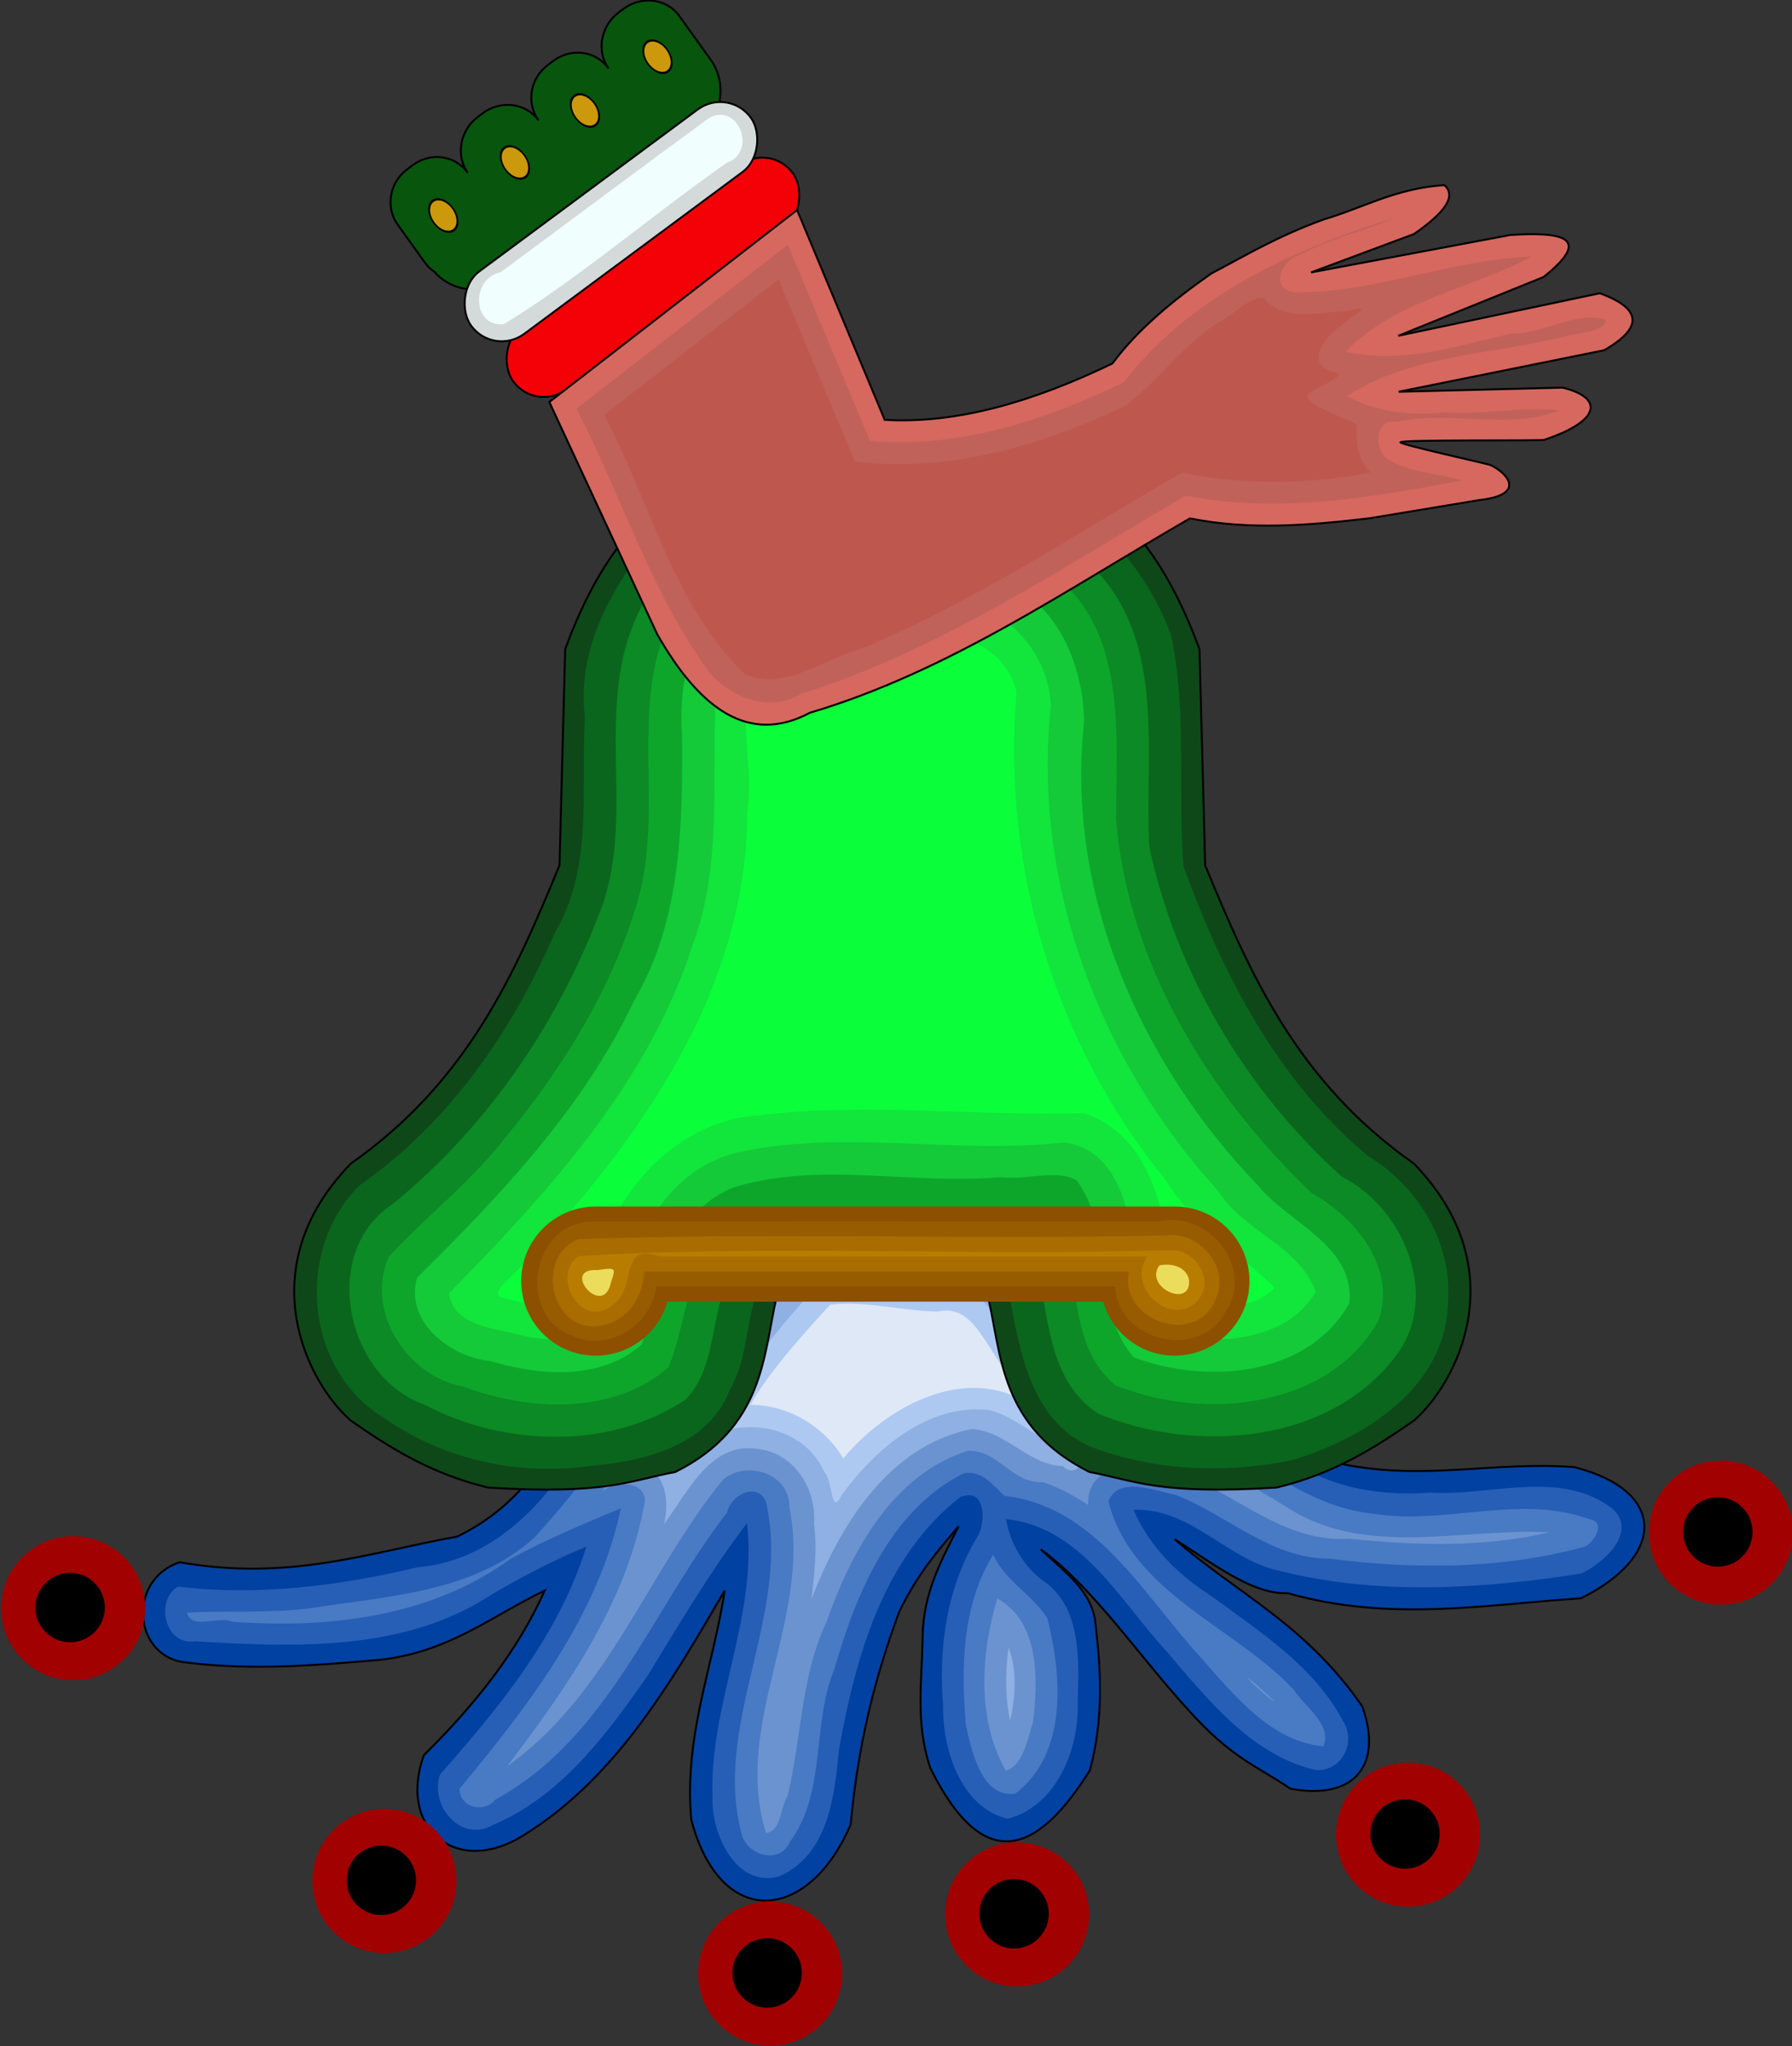 <?xml version="1.0" encoding="UTF-8" standalone="no"?>
<!-- Created with Inkscape (http://www.inkscape.org/) -->

<svg
   width="630.89"
   height="720"
   id="svg2"
   version="1.1"
   inkscape:version="1.1 (c68e22c387, 2021-05-23)"
   sodipodi:docname="TEXCOCO.svg"
   xmlns:inkscape="http://www.inkscape.org/namespaces/inkscape"
   xmlns:sodipodi="http://sodipodi.sourceforge.net/DTD/sodipodi-0.dtd"
   xmlns="http://www.w3.org/2000/svg"
   xmlns:svg="http://www.w3.org/2000/svg"
   xmlns:rdf="http://www.w3.org/1999/02/22-rdf-syntax-ns#"
   xmlns:cc="http://creativecommons.org/ns#"
   xmlns:dc="http://purl.org/dc/elements/1.1/">
  <rect width="100%" height="100%" fill="#333333" stroke="none"/>
  <defs
     id="defs4">
    <inkscape:perspective
       sodipodi:type="inkscape:persp3d"
       inkscape:vp_x="0 : 865.66034 : 1"
       inkscape:vp_y="0 : 1000 : 0"
       inkscape:vp_z="744.09448 : 865.66034 : 1"
       inkscape:persp3d-origin="372.04724 : 690.26664 : 1"
       id="perspective10" />
    <inkscape:perspective
       id="perspective2905"
       inkscape:persp3d-origin="0.5 : 339.81258 : 1"
       inkscape:vp_z="1 : 339.97925 : 1"
       inkscape:vp_y="0 : 1000 : 0"
       inkscape:vp_x="0 : 339.97925 : 1"
       sodipodi:type="inkscape:persp3d" />
    <inkscape:perspective
       id="perspective2978"
       inkscape:persp3d-origin="0.5 : 339.81258 : 1"
       inkscape:vp_z="1 : 339.97925 : 1"
       inkscape:vp_y="0 : 1000 : 0"
       inkscape:vp_x="0 : 339.97925 : 1"
       sodipodi:type="inkscape:persp3d" />
    <inkscape:perspective
       id="perspective3949"
       inkscape:persp3d-origin="0.5 : 339.81258 : 1"
       inkscape:vp_z="1 : 339.97925 : 1"
       inkscape:vp_y="0 : 1000 : 0"
       inkscape:vp_x="0 : 339.97925 : 1"
       sodipodi:type="inkscape:persp3d" />
    <inkscape:perspective
       id="perspective2913"
       inkscape:persp3d-origin="0.5 : 339.81258 : 1"
       inkscape:vp_z="1 : 339.97925 : 1"
       inkscape:vp_y="0 : 1000 : 0"
       inkscape:vp_x="0 : 339.97925 : 1"
       sodipodi:type="inkscape:persp3d" />
    <inkscape:perspective
       id="perspective2898"
       inkscape:persp3d-origin="0.5 : 339.81258 : 1"
       inkscape:vp_z="1 : 339.97925 : 1"
       inkscape:vp_y="0 : 1000 : 0"
       inkscape:vp_x="0 : 339.97925 : 1"
       sodipodi:type="inkscape:persp3d" />
    <inkscape:perspective
       sodipodi:type="inkscape:persp3d"
       inkscape:vp_x="0 : 339.97925 : 1"
       inkscape:vp_y="0 : 1000 : 0"
       inkscape:vp_z="1 : 339.97925 : 1"
       inkscape:persp3d-origin="0.5 : 339.81258 : 1"
       id="perspective3102" />
    <inkscape:perspective
       sodipodi:type="inkscape:persp3d"
       inkscape:vp_x="0 : 339.97925 : 1"
       inkscape:vp_y="0 : 1000 : 0"
       inkscape:vp_z="1 : 339.97925 : 1"
       inkscape:persp3d-origin="0.5 : 339.81258 : 1"
       id="perspective2913-7" />
    <inkscape:perspective
       sodipodi:type="inkscape:persp3d"
       inkscape:vp_x="0 : 339.97925 : 1"
       inkscape:vp_y="0 : 1000 : 0"
       inkscape:vp_z="1 : 339.97925 : 1"
       inkscape:persp3d-origin="0.5 : 339.81258 : 1"
       id="perspective3949-3" />
    <inkscape:perspective
       sodipodi:type="inkscape:persp3d"
       inkscape:vp_x="0 : 339.97925 : 1"
       inkscape:vp_y="0 : 1000 : 0"
       inkscape:vp_z="1 : 339.97925 : 1"
       inkscape:persp3d-origin="0.5 : 339.81258 : 1"
       id="perspective2978-3" />
    <inkscape:perspective
       sodipodi:type="inkscape:persp3d"
       inkscape:vp_x="0 : 339.97925 : 1"
       inkscape:vp_y="0 : 1000 : 0"
       inkscape:vp_z="1 : 339.97925 : 1"
       inkscape:persp3d-origin="0.5 : 339.81258 : 1"
       id="perspective2905-3" />
    <inkscape:perspective
       id="perspective10-0"
       inkscape:persp3d-origin="372.04724 : 690.26664 : 1"
       inkscape:vp_z="744.09448 : 865.66034 : 1"
       inkscape:vp_y="0 : 1000 : 0"
       inkscape:vp_x="0 : 865.66034 : 1"
       sodipodi:type="inkscape:persp3d" />
    <inkscape:perspective
       id="perspective2845"
       inkscape:persp3d-origin="0.5 : 339.81258 : 1"
       inkscape:vp_z="1 : 339.97925 : 1"
       inkscape:vp_y="0 : 1000 : 0"
       inkscape:vp_x="0 : 339.97925 : 1"
       sodipodi:type="inkscape:persp3d" />
    <inkscape:perspective
       sodipodi:type="inkscape:persp3d"
       inkscape:vp_x="0 : 865.66034 : 1"
       inkscape:vp_y="0 : 1000 : 0"
       inkscape:vp_z="744.09448 : 865.66034 : 1"
       inkscape:persp3d-origin="372.04724 : 690.26664 : 1"
       id="perspective10-4" />
    <inkscape:perspective
       id="perspective2905-1"
       inkscape:persp3d-origin="0.5 : 339.81258 : 1"
       inkscape:vp_z="1 : 339.97925 : 1"
       inkscape:vp_y="0 : 1000 : 0"
       inkscape:vp_x="0 : 339.97925 : 1"
       sodipodi:type="inkscape:persp3d" />
    <inkscape:perspective
       id="perspective2978-8"
       inkscape:persp3d-origin="0.5 : 339.81258 : 1"
       inkscape:vp_z="1 : 339.97925 : 1"
       inkscape:vp_y="0 : 1000 : 0"
       inkscape:vp_x="0 : 339.97925 : 1"
       sodipodi:type="inkscape:persp3d" />
    <inkscape:perspective
       sodipodi:type="inkscape:persp3d"
       inkscape:vp_x="0 : 339.97925 : 1"
       inkscape:vp_y="0 : 1000 : 0"
       inkscape:vp_z="1 : 339.97925 : 1"
       inkscape:persp3d-origin="0.5 : 339.81258 : 1"
       id="perspective2845-7" />
    <inkscape:perspective
       sodipodi:type="inkscape:persp3d"
       inkscape:vp_x="0 : 865.66034 : 1"
       inkscape:vp_y="0 : 1000 : 0"
       inkscape:vp_z="744.09448 : 865.66034 : 1"
       inkscape:persp3d-origin="372.04724 : 690.26664 : 1"
       id="perspective10-0-4" />
    <inkscape:perspective
       id="perspective2905-3-4"
       inkscape:persp3d-origin="0.5 : 339.81258 : 1"
       inkscape:vp_z="1 : 339.97925 : 1"
       inkscape:vp_y="0 : 1000 : 0"
       inkscape:vp_x="0 : 339.97925 : 1"
       sodipodi:type="inkscape:persp3d" />
    <inkscape:perspective
       id="perspective2978-3-4"
       inkscape:persp3d-origin="0.5 : 339.81258 : 1"
       inkscape:vp_z="1 : 339.97925 : 1"
       inkscape:vp_y="0 : 1000 : 0"
       inkscape:vp_x="0 : 339.97925 : 1"
       sodipodi:type="inkscape:persp3d" />
    <inkscape:perspective
       id="perspective3949-3-4"
       inkscape:persp3d-origin="0.5 : 339.81258 : 1"
       inkscape:vp_z="1 : 339.97925 : 1"
       inkscape:vp_y="0 : 1000 : 0"
       inkscape:vp_x="0 : 339.97925 : 1"
       sodipodi:type="inkscape:persp3d" />
    <inkscape:perspective
       id="perspective2913-7-0"
       inkscape:persp3d-origin="0.5 : 339.81258 : 1"
       inkscape:vp_z="1 : 339.97925 : 1"
       inkscape:vp_y="0 : 1000 : 0"
       inkscape:vp_x="0 : 339.97925 : 1"
       sodipodi:type="inkscape:persp3d" />
    <inkscape:perspective
       id="perspective3102-3"
       inkscape:persp3d-origin="0.5 : 339.81258 : 1"
       inkscape:vp_z="1 : 339.97925 : 1"
       inkscape:vp_y="0 : 1000 : 0"
       inkscape:vp_x="0 : 339.97925 : 1"
       sodipodi:type="inkscape:persp3d" />
    <inkscape:perspective
       sodipodi:type="inkscape:persp3d"
       inkscape:vp_x="0 : 339.97925 : 1"
       inkscape:vp_y="0 : 1000 : 0"
       inkscape:vp_z="1 : 339.97925 : 1"
       inkscape:persp3d-origin="0.5 : 339.81258 : 1"
       id="perspective2898-0" />
    <inkscape:perspective
       sodipodi:type="inkscape:persp3d"
       inkscape:vp_x="0 : 339.97925 : 1"
       inkscape:vp_y="0 : 1000 : 0"
       inkscape:vp_z="1 : 339.97925 : 1"
       inkscape:persp3d-origin="0.5 : 339.81258 : 1"
       id="perspective2913-1" />
    <inkscape:perspective
       sodipodi:type="inkscape:persp3d"
       inkscape:vp_x="0 : 339.97925 : 1"
       inkscape:vp_y="0 : 1000 : 0"
       inkscape:vp_z="1 : 339.97925 : 1"
       inkscape:persp3d-origin="0.5 : 339.81258 : 1"
       id="perspective3949-8" />
    <inkscape:perspective
       sodipodi:type="inkscape:persp3d"
       inkscape:vp_x="0 : 339.97925 : 1"
       inkscape:vp_y="0 : 1000 : 0"
       inkscape:vp_z="1 : 339.97925 : 1"
       inkscape:persp3d-origin="0.5 : 339.81258 : 1"
       id="perspective2978-84" />
    <inkscape:perspective
       sodipodi:type="inkscape:persp3d"
       inkscape:vp_x="0 : 339.97925 : 1"
       inkscape:vp_y="0 : 1000 : 0"
       inkscape:vp_z="1 : 339.97925 : 1"
       inkscape:persp3d-origin="0.5 : 339.81258 : 1"
       id="perspective2905-9" />
    <inkscape:perspective
       id="perspective10-5"
       inkscape:persp3d-origin="372.04724 : 690.26664 : 1"
       inkscape:vp_z="744.09448 : 865.66034 : 1"
       inkscape:vp_y="0 : 1000 : 0"
       inkscape:vp_x="0 : 865.66034 : 1"
       sodipodi:type="inkscape:persp3d" />
  </defs>
  <sodipodi:namedview
     id="base"
     pagecolor="#ffffff"
     bordercolor="#666666"
     borderopacity="1.0"
     inkscape:pageopacity="0.0"
     inkscape:pageshadow="2"
     inkscape:zoom="0.48500606"
     inkscape:cx="3.0927449"
     inkscape:cy="370.09847"
     inkscape:document-units="mm"
     inkscape:current-layer="layer1"
     showgrid="false"
     inkscape:window-width="1920"
     inkscape:window-height="1017"
     inkscape:window-x="-8"
     inkscape:window-y="-8"
     inkscape:window-maximized="1"
     showguides="true"
     inkscape:guide-bbox="true"
     inkscape:pagecheckerboard="0"
     fit-margin-top="0"
     fit-margin-left="0"
     fit-margin-right="0"
     fit-margin-bottom="0" />
  <g
     inkscape:groupmode="layer"
     id="layer2"
     inkscape:label="base gral"
     style="display:none"
     transform="translate(-2107.575,6.608)"
     sodipodi:insensitive="true">
    <rect
       style="fill:#ffffff;fill-opacity:1;stroke:#0d190c;stroke-width:0.746;stroke-miterlimit:4;stroke-dasharray:none;stroke-opacity:1"
       id="rect4108"
       width="404.029"
       height="379.775"
       x="0.371"
       y="-26.898"
       ry="10.983" />
    <path
       style="fill:#ce1126;fill-opacity:1;stroke:#0d190c;stroke-width:0.562;stroke-miterlimit:4;stroke-dasharray:none;stroke-opacity:1"
       d="m 261.91,-26.903 v 379.773 h 132.305 c 5.648,0 10.187,-4.89 10.187,-10.975 V -15.928 c 0,-6.085 -4.539,-10.975 -10.187,-10.975 z"
       id="rect4112" />
    <path
       style="fill:#006847;fill-opacity:1;stroke:#0d190c;stroke-width:0.511;stroke-miterlimit:4;stroke-dasharray:none;stroke-opacity:1"
       d="m 10.58,-26.903 c -5.648,0 -10.218,4.89 -10.218,10.975 V 341.895 c 0,6.085 4.57,10.975 10.218,10.975 H 142.885 V -26.903 Z"
       id="rect4110" />
    <circle
       transform="matrix(1.24,0,0,1.24,-223.4,-510.248)"
       id="path2830"
       style="display:inline;fill:#ffffff;fill-opacity:1;stroke:none"
       cx="343.452"
       cy="541.225"
       r="134.35" />
    <rect
       style="fill:#ffffff;fill-opacity:1;stroke:none"
       id="rect4106"
       width="393.921"
       height="41.521"
       x="151.789"
       y="680.573"
       ry="10.108"
       transform="translate(-146.118,-369.145)" />
    <path
       transform="translate(-146.118,-369.145)"
       style="font-style:normal;font-variant:normal;font-weight:normal;font-stretch:normal;font-size:33.952px;line-height:125%;font-family:'DejaVu Serif';-inkscape-font-specification:'DejaVu Serif';text-align:start;writing-mode:lr-tb;text-anchor:start;display:inline;fill:#000000;fill-opacity:1;stroke:none"
       d="m 432.562,685.35 -3,4.375 H 431.5 l 4.344,-4.375 z m -234.219,6.281 c -2.697,3e-5 -4.789,0.59 -6.281,1.75 -1.492,1.16 -2.25,2.775 -2.25,4.875 0,1.868 0.476,3.334 1.438,4.406 0.973,1.072 2.666,1.969 5.031,2.688 l 3.25,1 c 2.011,0.608 3.319,1.234 3.938,1.875 0.63,0.641 0.969,1.556 0.969,2.75 -2e-5,1.492 -0.524,2.622 -1.562,3.406 -1.028,0.774 -2.533,1.156 -4.5,1.156 -2.111,0 -3.68,-0.449 -4.719,-1.344 -1.028,-0.906 -1.57,-2.309 -1.625,-4.188 H 190.125 v 5.625 c 1.459,0.564 2.878,1.005 4.281,1.281 1.415,0.276 2.797,0.406 4.156,0.406 3.039,0 5.339,-0.628 6.875,-1.844 1.536,-1.216 2.312,-3.008 2.312,-5.406 -2e-5,-1.757 -0.476,-3.149 -1.438,-4.188 -0.951,-1.05 -2.569,-1.92 -4.812,-2.594 l -3.062,-0.906 c -2.221,-0.663 -3.659,-1.326 -4.344,-2 -0.685,-0.674 -1.031,-1.599 -1.031,-2.781 -1e-5,-1.359 0.437,-2.418 1.344,-3.125 0.917,-0.718 2.254,-1.062 4,-1.062 2,2e-5 3.496,0.403 4.469,1.188 0.984,0.774 1.562,2.004 1.75,3.75 h 1.875 v -5.25 c -1.547,-0.475 -3.005,-0.851 -4.375,-1.094 -1.37,-0.254 -2.632,-0.375 -3.781,-0.375 z m 98.438,0 c -1.702,3e-5 -3.264,0.291 -4.656,0.844 -1.393,0.542 -2.604,1.354 -3.688,2.438 -1.238,1.238 -2.173,2.638 -2.781,4.219 -0.597,1.569 -0.906,3.343 -0.906,5.344 0,2 0.309,3.806 0.906,5.375 0.608,1.569 1.543,2.95 2.781,4.188 1.072,1.072 2.284,1.885 3.688,2.438 1.415,0.553 2.976,0.844 4.656,0.844 1.691,0 3.232,-0.271 4.625,-0.812 1.393,-0.553 2.636,-1.386 3.719,-2.469 1.238,-1.227 2.142,-2.607 2.75,-4.188 0.608,-1.591 0.937,-3.397 0.938,-5.375 -3e-5,-3.857 -1.102,-6.958 -3.312,-9.312 -2.21,-2.354 -5.127,-3.531 -8.719,-3.531 z m 198.781,0 c -3.636,3e-5 -6.56,1.197 -8.781,3.562 -2.221,2.354 -3.344,5.435 -3.344,9.281 0,1.989 0.309,3.795 0.906,5.375 0.608,1.569 1.512,2.95 2.75,4.188 1.072,1.072 2.306,1.885 3.688,2.438 1.381,0.553 2.886,0.844 4.5,0.844 2.63,0 4.787,-0.599 6.5,-1.781 1.724,-1.194 2.958,-2.94 3.688,-5.25 h -3.062 c -0.531,1.746 -1.369,3.053 -2.562,3.938 -1.194,0.873 -2.717,1.312 -4.562,1.312 -2.641,0 -4.641,-0.945 -6,-2.812 -1.359,-1.879 -2.063,-4.625 -2.062,-8.25 -10e-6,-3.636 0.703,-6.382 2.062,-8.25 1.359,-1.879 3.359,-2.812 6,-2.812 2.221,2e-5 3.929,0.485 5.156,1.469 1.238,0.984 2.06,2.516 2.469,4.594 h 1.875 v -5.688 c -1.757,-0.718 -3.381,-1.271 -4.906,-1.625 -1.525,-0.354 -2.964,-0.531 -4.312,-0.531 z m 25.875,0 c -1.702,3e-5 -3.232,0.291 -4.625,0.844 -1.393,0.542 -2.636,1.354 -3.719,2.438 -1.238,1.238 -2.173,2.638 -2.781,4.219 -0.597,1.569 -0.875,3.343 -0.875,5.344 0,2 0.278,3.806 0.875,5.375 0.608,1.569 1.543,2.95 2.781,4.188 1.072,1.072 2.315,1.885 3.719,2.438 1.415,0.553 2.945,0.844 4.625,0.844 1.691,0 3.232,-0.271 4.625,-0.812 1.393,-0.553 2.636,-1.386 3.719,-2.469 1.238,-1.227 2.173,-2.607 2.781,-4.188 0.608,-1.591 0.906,-3.397 0.906,-5.375 -3e-5,-3.857 -1.102,-6.958 -3.312,-9.312 -2.21,-2.354 -5.127,-3.531 -8.719,-3.531 z m -357.406,0.438 v 1.781 h 3.156 v 21.219 h -3.156 v 1.75 h 20.188 v -5.5 h -2.031 v 3.469 h -11.625 v -10.344 h 8.094 v 3.094 h 2.031 v -8.219 h -2.031 v 3.094 h -8.094 v -8.281 h 11.375 v 3.469 h 2.031 v -5.531 z m 46.531,0 v 5.844 h 2.062 v -3.844 h 7.281 v 21 h -3.188 v 1.75 h 9.688 v -1.75 H 223.25 v -21 h 7.281 v 3.844 h 2.031 v -5.844 z m 31.281,0 -8.812,23 H 230.875 v 1.75 h 6.969 v -1.75 H 235.125 l 2.062,-5.438 h 10.406 l 2.062,5.438 h -2.75 v 1.75 h 9 v -1.75 h -2.438 l -8.812,-23 z m 15.625,0 v 1.781 h 3.156 v 21.219 h -3.156 v 1.75 h 9.844 c 4.255,0 7.581,-1.093 9.969,-3.281 2.387,-2.188 3.594,-5.203 3.594,-9.094 -3e-5,-3.879 -1.207,-6.916 -3.594,-9.094 -2.376,-2.177 -5.703,-3.281 -9.969,-3.281 z m 65.906,0 v 1.781 h 3.156 v 21.219 H 323.375 v 1.75 h 9.875 c 4.255,0 7.55,-1.093 9.938,-3.281 2.387,-2.188 3.594,-5.203 3.594,-9.094 -3e-5,-3.879 -1.207,-6.916 -3.594,-9.094 -2.376,-2.177 -5.671,-3.281 -9.938,-3.281 z m 27.281,0 v 1.781 h 3.125 v 21.219 h -3.125 v 1.75 h 20.188 v -5.5 h -2.062 v 3.469 h -11.625 V 704.444 H 365.25 v 3.094 h 2.062 v -8.219 H 365.25 v 3.094 h -8.094 v -8.281 h 11.375 v 3.469 h 2.031 v -5.531 z m 35.406,0 v 1.781 h 3.344 v 21.219 H 386.25 v 1.75 h 8.344 v -1.75 h -3.156 v -19.125 l 8.5,17.25 h 2.344 l 8.469,-17.25 v 19.125 h -3.156 v 1.75 h 9.688 v -1.75 H 414.125 v -21.219 h 3.281 v -1.781 h -6.75 l -8.688,17.625 -8.688,-17.625 z m 34.938,0 v 1.781 h 3.156 v 21.219 H 421 v 1.75 h 20.188 v -5.5 h -2.031 v 3.469 h -11.625 v -10.344 h 8.094 v 3.094 h 2.031 v -8.219 H 435.625 v 3.094 h -8.094 v -8.281 H 438.875 v 3.469 h 2.062 v -5.531 z m 23.219,0 v 1.781 h 2.656 l 7.219,10.844 -7.125,10.375 H 444.125 v 1.75 h 8.188 v -1.75 h -3.188 l 6.031,-8.844 5.906,8.844 h -2.938 v 1.75 h 9.812 v -1.75 h -2.656 l -7.812,-11.688 6.562,-9.531 h 2.781 v -1.781 h -8.125 v 1.781 h 3.188 l -5.438,7.969 -5.312,-7.969 h 2.906 v -1.781 z m 25.781,0 v 1.781 h 3.156 v 21.219 H 470 v 1.75 h 9.656 v -1.75 h -3.125 v -21.219 h 3.125 v -1.781 z m -173.219,1.344 c 2.708,2e-5 4.743,0.945 6.125,2.812 1.381,1.857 2.094,4.592 2.094,8.25 -2e-5,3.647 -0.712,6.413 -2.094,8.281 -1.382,1.857 -3.417,2.781 -6.125,2.781 -2.719,0 -4.775,-0.924 -6.156,-2.781 -1.382,-1.868 -2.063,-4.634 -2.062,-8.281 -10e-6,-3.658 0.681,-6.393 2.062,-8.25 1.382,-1.868 3.437,-2.812 6.156,-2.812 z m 224.656,0 c 2.708,2e-5 4.775,0.945 6.156,2.812 1.381,1.857 2.062,4.592 2.062,8.25 -2e-5,3.647 -0.681,6.413 -2.062,8.281 -1.382,1.857 -3.449,2.781 -6.156,2.781 -2.719,0 -4.743,-0.924 -6.125,-2.781 -1.382,-1.868 -2.094,-4.634 -2.094,-8.281 -10e-6,-3.658 0.712,-6.393 2.094,-8.25 1.382,-1.868 3.406,-2.812 6.125,-2.812 z M 264,693.85 h 3.062 c 3.227,2e-5 5.693,0.906 7.406,2.719 1.713,1.813 2.594,4.449 2.594,7.875 -2e-5,3.426 -0.87,6.04 -2.594,7.875 -1.713,1.835 -4.19,2.75 -7.406,2.75 H 264 Z m 65.906,0 H 333 c 3.227,2e-5 5.693,0.906 7.406,2.719 1.713,1.813 2.562,4.449 2.562,7.875 -2e-5,3.426 -0.87,6.04 -2.594,7.875 -1.713,1.835 -4.159,2.75 -7.375,2.75 h -3.094 z m -87.5,2.25 4.531,11.75 h -9.062 z"
       id="text4089" />
    <rect
       style="fill:#ffffff;fill-opacity:1;stroke:none"
       id="rect3833"
       width="276.692"
       height="30.072"
       x="64.039"
       y="-27.184"
       ry="12.11" />
    <path
       style="font-style:normal;font-variant:normal;font-weight:normal;font-stretch:normal;font-size:29.46px;line-height:125%;font-family:'DejaVu Serif';-inkscape-font-specification:'DejaVu Serif';text-align:start;writing-mode:lr-tb;text-anchor:start;display:inline;fill:#000000;fill-opacity:1;stroke:none"
       d="m 188.156,-23 c -3.397,2e-5 -6.143,0.969 -8.219,2.875 -2.075,1.897 -3.094,4.369 -3.094,7.469 0,1.603 0.255,3.039 0.812,4.312 0.568,1.265 1.437,2.409 2.594,3.406 1.002,0.864 2.147,1.523 3.438,1.969 1.291,0.445 2.711,0.656 4.219,0.656 2.457,-4e-7 4.462,-0.453 6.062,-1.406 1.611,-0.962 2.756,-2.388 3.438,-4.25 h -2.844 c -0.496,1.407 -1.291,2.475 -2.406,3.188 -1.115,0.704 -2.526,1.063 -4.25,1.062 -2.468,1e-6 -4.355,-0.776 -5.625,-2.281 -1.27,-1.514 -1.906,-3.735 -1.906,-6.656 -1e-5,-2.93 0.636,-5.151 1.906,-6.656 1.27,-1.514 3.157,-2.25 5.625,-2.25 2.075,1.9e-5 3.666,0.395 4.812,1.188 1.156,0.793 1.93,2.013 2.312,3.688 h 1.75 v -4.594 c -1.642,-0.579 -3.169,-0.996 -4.594,-1.281 -1.425,-0.285 -2.772,-0.437 -4.031,-0.438 z m 70.594,0 c -1.59,2e-5 -3.043,0.211 -4.344,0.656 -1.301,0.436 -2.457,1.096 -3.469,1.969 -1.156,0.998 -2.026,2.133 -2.594,3.406 -0.558,1.265 -0.812,2.7 -0.812,4.312 0,1.612 0.255,3.048 0.812,4.312 0.568,1.265 1.437,2.409 2.594,3.406 1.002,0.864 2.157,1.523 3.469,1.969 1.322,0.445 2.774,0.656 4.344,0.656 1.58,-4e-7 3.012,-0.22 4.312,-0.656 1.301,-0.445 2.457,-1.096 3.469,-1.969 1.156,-0.989 2.026,-2.133 2.594,-3.406 0.568,-1.283 0.844,-2.718 0.844,-4.312 -2e-5,-3.109 -1.029,-5.603 -3.094,-7.5 -2.065,-1.897 -4.769,-2.844 -8.125,-2.844 z m -181.625,0.375 v 1.406 h 3.125 v 17.125 h -2.938 v 1.406 h 7.781 v -1.406 h -2.938 v -15.438 l 7.938,13.906 h 2.188 l 7.906,-13.906 v 15.438 H 97.25 v 1.406 h 9.062 v -1.406 h -2.969 v -17.125 h 3.094 V -22.625 h -6.344 L 92,-8.438 83.875,-22.625 Z m 32.375,0 v 1.406 h 2.969 V -10.625 c 0,3.019 0.689,5.173 2.062,6.438 1.384,1.265 3.695,1.875 6.938,1.875 3.242,-4e-7 5.522,-0.619 6.875,-1.875 1.353,-1.256 2.031,-3.4 2.031,-6.438 v -10.594 h 2.969 V -22.625 h -7.812 v 1.406 h 2.938 v 10.312 c -2e-5,2.547 -0.467,4.337 -1.438,5.344 -0.96,1.006 -2.636,1.5 -5,1.5 -2.364,1.4e-6 -4.029,-0.494 -5,-1.5 -0.96,-1.006 -1.438,-2.796 -1.438,-5.344 v -10.312 h 2.969 V -22.625 Z m 26.844,0 v 1.406 h 3.094 v 17.125 h -3.094 v 1.406 h 8.125 v -1.406 h -3.125 V -19.125 l 14.812,16.812 h 1.875 v -18.906 h 3.125 V -22.625 h -8.125 v 1.406 h 3.094 v 14.312 L 142.25,-22.625 Z m 27.938,0 v 1.406 h 2.938 v 17.125 h -2.938 v 1.406 h 9.031 v -1.406 h -2.938 v -17.125 h 2.938 V -22.625 Z m 36.812,0 v 1.406 h 2.938 v 17.125 h -2.938 v 1.406 h 9.031 v -1.406 h -2.938 v -17.125 h 2.938 V -22.625 Z m 12.5,0 v 1.406 h 2.938 v 17.125 h -2.938 v 1.406 h 9.688 v -1.406 h -3.594 v -7.312 h 4.844 c 2.313,9e-6 4.147,-0.516 5.5,-1.531 1.353,-1.015 2.031,-2.384 2.031,-4.094 -2e-5,-1.719 -0.679,-3.087 -2.031,-4.094 -1.353,-1.015 -3.187,-1.5 -5.5,-1.5 z m 21.375,0 v 1.406 h 2.938 v 17.125 h -2.938 V -2.688 H 244 v -1.406 h -2.938 v -17.125 H 244 V -22.625 Z m 48.625,0 v 1.406 h 2.969 v 17.125 h -2.969 v 1.406 h 9.219 c 3.975,0 7.082,-0.893 9.312,-2.656 2.23,-1.764 3.344,-4.208 3.344,-7.344 -2e-5,-3.126 -1.114,-5.558 -3.344,-7.312 -2.22,-1.755 -5.327,-2.625 -9.312,-2.625 z m 25.469,0 v 1.406 H 312 v 17.125 h -2.938 v 1.406 h 18.875 V -7.125 h -1.906 v 2.781 h -10.875 v -8.344 h 7.562 v 2.5 h 1.906 v -6.625 h -1.906 v 2.5 h -7.562 V -21 h 10.625 v 2.812 h 1.906 v -4.438 z m -50.312,1.062 c 2.53,1.9e-5 4.428,0.745 5.719,2.25 1.291,1.496 1.937,3.708 1.938,6.656 -2e-5,2.939 -0.647,5.182 -1.938,6.688 -1.291,1.496 -3.189,2.25 -5.719,2.25 -2.54,1e-6 -4.459,-0.754 -5.75,-2.25 -1.291,-1.505 -1.938,-3.748 -1.938,-6.688 -1e-5,-2.948 0.647,-5.16 1.938,-6.656 1.291,-1.505 3.21,-2.25 5.75,-2.25 z m -39.062,0.344 h 4.094 c 1.538,1.9e-5 2.695,0.381 3.5,1.094 0.805,0.713 1.219,1.731 1.219,3.094 -2e-5,1.354 -0.413,2.404 -1.219,3.125 -0.805,0.713 -1.962,1.063 -3.5,1.062 h -4.094 z m 70,0 h 2.875 c 3.015,1.9e-5 5.337,0.727 6.938,2.188 1.6,1.461 2.406,3.583 2.406,6.344 -2e-5,2.761 -0.827,4.896 -2.438,6.375 -1.6,1.479 -3.902,2.219 -6.906,2.219 h -2.875 z"
       id="text3827" />
  </g>
  <g
     inkscape:groupmode="layer"
     id="layer3"
     inkscape:label="nombre"
     style="display:none"
     transform="translate(-2107.575,6.608)"
     sodipodi:insensitive="true">
    <path
       style="font-style:normal;font-variant:normal;font-weight:bold;font-stretch:normal;font-size:28.144px;line-height:125%;font-family:'DejaVu Serif';-inkscape-font-specification:'DejaVu Serif Bold';text-align:start;writing-mode:lr-tb;text-anchor:start;fill:#000000;fill-opacity:1;stroke:none"
       d="m 282.99,29.174 c -1.019,-1.41 -2.459,-2.641 -4.346,-3.689 -3.011,-1.673 -5.853,-2.154 -8.496,-1.453 -2.63,0.697 -4.726,2.503 -6.337,5.402 -1.611,2.899 -2.045,5.64 -1.248,8.242 0.797,2.602 2.705,4.742 5.724,6.42 3.011,1.673 5.839,2.168 8.47,1.47 2.638,-0.693 4.77,-2.495 6.381,-5.394 1.615,-2.907 2.027,-5.665 1.23,-8.267 -0.299,-0.976 -0.767,-1.885 -1.378,-2.73 z m -3.75,-1.105 c 0.604,0.731 0.918,1.628 0.936,2.693 0.028,1.703 -0.693,3.904 -2.17,6.563 -1.473,2.651 -2.944,4.416 -4.406,5.291 -1.461,0.875 -2.969,0.864 -4.498,0.014 -1.522,-0.845 -2.288,-2.112 -2.319,-3.828 -0.019,-1.719 0.703,-3.893 2.162,-6.52 1.464,-2.635 2.914,-4.39 4.38,-5.274 1.478,-0.887 2.985,-0.903 4.507,-0.057 0.574,0.319 1.047,0.679 1.41,1.118 z M 262.095,19.132 c -1.196,-1.049 -2.361,-1.922 -3.509,-2.634 -1.149,-0.712 -2.295,-1.253 -3.445,-1.655 -3.269,-1.142 -6.186,-1.154 -8.72,-0.011 -2.523,1.137 -4.307,3.248 -5.389,6.344 -1.079,3.088 -1.001,5.875 0.262,8.344 1.274,2.464 3.543,4.267 6.812,5.409 2.231,0.78 4.194,0.926 5.856,0.42 1.662,-0.506 3.09,-1.693 4.298,-3.513 l -2.577,-0.886 c -0.88,1.323 -1.867,2.19 -2.94,2.62 -1.064,0.434 -2.239,0.443 -3.528,-0.007 -1.903,-0.665 -3.062,-1.849 -3.495,-3.553 -0.433,-1.704 -0.149,-3.996 0.858,-6.876 1.006,-2.88 2.226,-4.868 3.626,-5.931 1.403,-1.072 3.039,-1.267 4.924,-0.608 1.462,0.511 2.51,1.324 3.117,2.448 0.61,1.116 0.779,2.54 0.548,4.284 l 1.646,0.577 1.656,-4.771 z m -26.763,-7.271 c -1.629,-2.18 -4.142,-3.549 -7.55,-4.108 -3.399,-0.558 -6.233,-0.058 -8.484,1.494 -2.24,1.545 -3.619,3.931 -4.156,7.204 -0.537,3.273 0.009,6.016 1.638,8.196 1.629,2.18 4.142,3.549 7.55,4.108 3.399,0.558 6.218,0.068 8.458,-1.477 2.249,-1.543 3.644,-3.949 4.182,-7.221 0.539,-3.282 -0.009,-6.016 -1.638,-8.196 z m -4.898,-0.735 c 0.221,0.317 0.435,0.678 0.586,1.076 0.602,1.594 0.641,3.905 0.148,6.906 -0.491,2.992 -1.274,5.144 -2.354,6.461 -1.08,1.317 -2.493,1.81 -4.219,1.527 -1.718,-0.282 -2.867,-1.204 -3.477,-2.808 -0.599,-1.612 -0.661,-3.924 -0.174,-6.889 0.488,-2.974 1.264,-5.091 2.346,-6.418 1.092,-1.334 2.492,-1.878 4.21,-1.596 1.295,0.213 2.272,0.79 2.934,1.74 z M 209.938,7.363 c -1.483,-0.574 -2.888,-1.007 -4.211,-1.281 -1.323,-0.274 -2.6,-0.394 -3.819,-0.376 -3.463,0.05 -6.166,1.029 -8.153,2.972 -1.979,1.934 -2.947,4.541 -2.9,7.821 0.047,3.27 1.081,5.867 3.115,7.753 2.043,1.876 4.815,2.788 8.278,2.738 2.363,-0.034 4.218,-0.559 5.605,-1.605 1.387,-1.046 2.359,-2.645 2.869,-4.769 l -2.747,0.026 c -0.372,1.545 -0.986,2.726 -1.845,3.499 -0.85,0.773 -1.957,1.158 -3.322,1.178 -2.015,0.029 -3.534,-0.675 -4.526,-2.127 -0.992,-1.452 -1.506,-3.691 -1.55,-6.741 -0.044,-3.05 0.411,-5.325 1.361,-6.804 0.95,-1.489 2.429,-2.246 4.426,-2.275 1.548,-0.022 2.795,0.37 3.751,1.218 0.956,0.838 1.617,2.141 1.999,3.858 l 1.759,-0.031 -0.09,-5.052 z m -24.477,-0.617 -7.031,1.294 0.298,1.652 2.352,-0.437 -2.814,6.398 -4.96,-4.973 2.214,-0.418 -0.306,-1.608 -10.014,1.86 0.281,1.626 1.885,-0.345 7.989,8.012 -3.877,8.717 -2.491,0.456 0.324,1.634 7.151,-1.339 -0.324,-1.634 -2.473,0.482 3.068,-6.913 5.39,5.323 -2.257,0.41 0.298,1.652 10.083,-1.87 -0.324,-1.634 -1.885,0.345 -8.428,-8.431 3.659,-8.151 2.473,-0.482 z m -25.356,5.288 -17.325,6.339 0.583,1.57 2.485,-0.907 5.908,16.143 -2.459,0.889 0.583,1.57 17.523,-6.437 -1.67,-4.538 -1.76,0.638 1.032,2.778 -8.352,3.07 -2.881,-7.799 5.065,-1.841 0.889,2.459 1.768,-0.681 -2.442,-6.661 -1.768,0.681 0.915,2.441 -5.065,1.841 -2.263,-6.178 8.11,-2.981 1.006,2.796 1.786,-0.655 z m -21.944,8.443 -17.659,10.053 2.536,4.475 1.635,-0.931 -1.605,-2.84 4.88,-2.775 8.421,14.724 -2.366,1.356 0.833,1.437 9.337,-5.336 -0.807,-1.455 -2.392,1.374 -8.395,-14.742 4.905,-2.793 1.613,2.797 1.609,-0.913 z"
       id="text2851" />
  </g>
  <g
     inkscape:label="Capa 1"
     inkscape:groupmode="layer"
     id="layer1"
     transform="translate(-2253.692,-362.537)"
     style="display:inline">
    <g
       id="g4274">
      <g
         transform="matrix(0.724,0,0,0.724,-489.866,464.487)"
         id="g4059">
        <path
           style="fill:#0141a1;fill-opacity:1;stroke:#000000;stroke-width:0.354;stroke-linecap:butt;stroke-linejoin:miter;stroke-miterlimit:4;stroke-dasharray:none;stroke-opacity:1"
           d="m 1096.651,193.823 c -4.451,6.758 -8.913,13.512 -18.898,18.426 -16.164,2.902 -30.76,8.267 -51.025,4.724 -9.764,3.228 -8.583,17.638 1.417,18.426 11.857,1.467 23.413,0.525 34.961,-0.472 12.951,-1.291 20.878,-8.062 30.709,-12.756 -4.966,11.123 -12.84,20.999 -22.205,30.237 -4.874,13.405 6.003,22.525 18.425,14.646 16.794,-10.451 26.82,-27.669 36.851,-44.883 -2.033,13.787 -7.518,26.556 -6.142,42.048 5.308,20.26 21.438,19.134 29.292,0.945 1.376,-14.712 4.373,-26.837 8.977,-39.213 3.622,-7.349 7.244,-11.273 10.866,-15.591 -3.151,6.204 -6.515,12.28 -6.614,20.315 -0.057,7.926 -1.426,15.589 1.417,24.095 9.764,19.64 19.528,16.023 29.292,0.472 2.576,-9.292 2.113,-18.583 0.945,-27.875 -1.032,-5.617 -5.928,-8.916 -9.921,-12.756 9.547,6.911 17.961,19.488 26.93,29.292 8.248,9.266 12.935,10.521 18.898,14.646 11.747,2.237 17.118,-4.322 13.229,-15.118 -10.414,-15.105 -22.951,-20.661 -34.489,-30.709 7.075,4.47 14.309,10.215 20.788,9.921 18.867,5.344 36.174,2.102 53.859,0.945 15.382,-7.502 16.161,-19.638 -1.181,-24.095 -14.622,-1.114 -27.119,2.484 -42.284,-0.472 l -36.379,-21.733 -18.898,-28.819 c 0,0 -42.048,-4.252 -47.245,-4.252 -5.197,0 -41.103,49.135 -41.575,49.607 z"
           id="path3908"
           sodipodi:nodetypes="ccccccccccccccccccccccccccccsc" />
        <path
           style="fill:#265fb5;fill-opacity:1;stroke:none"
           d="m 1138.5,148.844 c -15.173,14.463 -26.977,32.336 -39.723,49.098 -6.425,9.955 -15.792,18.914 -28.277,19.933 -14.376,3.448 -29.474,5.336 -44.094,3.562 -4.308,2.619 -2.324,10.921 3.122,10.052 18.442,1.098 38.612,1.963 54.653,-8.672 5.605,-3.259 11.286,-6.233 17.288,-8.723 -5.015,16.172 -15.923,29.437 -26.875,41.844 -2.016,5.653 3.819,12.721 9.719,9.281 12.488,-5.25 20.943,-16.675 28.469,-27.5 5.816,-9.487 11.458,-19.077 18.219,-27.938 1.941,17.362 -7.059,33.484 -6.344,50.656 -0.154,6.486 4.312,16.315 12.125,14.281 9.165,-3.945 10.29,-14.704 11.122,-23.358 3.028,-16.947 8.162,-35.404 22.284,-46.361 4.748,-1.95 4.832,4.793 3.031,7.469 -5.545,9.274 -7.084,20.3 -6.174,31.03 -0.137,7.959 3.33,18.534 11.83,20.595 8.859,-2.252 13.123,-12.611 12.886,-21.029 0.201,-8.023 0.908,-18.1 -6.761,-23.003 -3.438,-2.787 -5.642,-6.688 -6.406,-11.031 13.893,1.486 20.907,14.994 29.465,24.257 7.48,8.737 15.812,19.291 27.566,21.868 4.836,0.148 7.468,-5.268 4.781,-9.219 -5.248,-9.88 -15.164,-16.192 -23.918,-22.66 -6.142,-3.877 -11.448,-9.054 -14.457,-15.933 10.672,-0.418 17.406,9.448 27.188,11.281 17.978,4.483 36.938,3.215 55.062,0.438 3.97,-1.836 10.452,-7.501 5.875,-11.844 -9.536,-7.473 -22.552,-2.356 -33.624,-3.038 -10.101,0.759 -20.608,-1.247 -28.319,-8.083 -9.414,-6.141 -20.313,-10.394 -28.324,-18.309 -5.578,-8.503 -11.155,-17.005 -16.733,-25.508 -14.683,-1.368 -29.338,-3.097 -44.062,-3.969 z"
           id="path4023" />
        <path
           style="fill:#497ac4;fill-opacity:1;stroke:none"
           d="m 1140.5,152.469 c -18.736,17.686 -31.201,41.028 -48.531,59.906 -11.251,10.27 -27.349,10.821 -41.647,13.1 -7.269,0.884 -15.552,0.344 -22.259,0.743 0.917,3.302 5.762,0.521 8.278,1.668 17.709,1.314 36.504,-0.849 51.159,-11.511 6.552,-3.6 13.411,-6.438 20.312,-9.312 -4.201,19.899 -17.063,36.279 -29.656,51.531 0.049,3.473 4.5,4.548 6.594,1.969 20.69,-11.25 28.842,-35.031 42.594,-52.75 0.747,-3.697 6.538,-5.846 7.312,-1.125 4.186,20.543 -10.278,40.467 -4.5,60.75 1.489,3.594 6.917,4.962 8.75,0.875 6.775,-9.312 3.912,-21.577 8.188,-31.844 3.942,-13.759 10.205,-28.972 23.594,-35.781 3.42,-0.887 5.746,2.421 7.625,4.094 16.829,1.85 25.587,18.28 35.959,29.553 6.087,6.854 12.909,15.544 22.635,16.447 1.724,-4.021 -3.559,-7.387 -5.437,-10.406 -10.943,-11.652 -29.813,-17.776 -34.063,-34.625 1.986,-4.754 8.697,-1.838 12.375,-1.156 9.561,3.731 17.494,11.75 28.344,11.719 15.494,2.002 31.896,1.947 46.938,-2.25 1.776,-0.949 3.879,-4.619 0.625,-5.031 -12.679,-4.616 -26.259,1.088 -39.25,-0.938 -13.806,-1.302 -23.74,-11.774 -35.738,-17.505 -9.075,-4.713 -16.516,-11.962 -21.168,-21.026 -3.431,-4.381 -5.228,-11.237 -10.37,-13.628 -12.879,-1.176 -25.767,-2.782 -38.661,-3.466 z m 35.75,63.094 c -5.755,9.258 -5.954,20.832 -5.031,31.344 1.037,4.596 2.849,13.436 9.094,12.562 9.689,-7.41 8.538,-21.765 5.875,-32.219 -2.744,-4.336 -7.919,-7.01 -9.938,-11.688 z"
           id="path4029" />
        <path
           style="fill:#6b93cf;fill-opacity:1;stroke:none"
           d="m 1141.938,156.594 c -14.417,14.176 -25.168,31.532 -37.625,47.406 2.765,-2.341 9.251,-1.894 7.656,3.062 -3.429,17.889 -14.428,33.397 -25.063,47.375 18.504,-13.034 25.864,-35.764 39.719,-52.688 4.385,-3.615 12.308,-1.06 12.156,5.156 4.162,20.21 -10.576,39.989 -4.281,59.781 2.834,-0.258 2.61,-4.814 3.938,-6.75 2.622,-10.657 2.39,-21.93 7.188,-32.062 4.523,-12.873 12.12,-26.994 25.938,-31.375 5.513,-0.282 8.201,6.112 13.812,5.75 2.939,0.989 5.829,2.545 8.344,4.219 -0.517,-6.791 7.685,-8.426 12.844,-6.875 12.358,2.431 21.651,13.93 34.99,13.043 12.29,1.294 24.879,1.624 36.947,-1.168 -16.067,-0.861 -33.932,4.824 -48.376,-4.669 -10.256,-6.208 -20.757,-12.161 -30.749,-18.737 -9.253,-7.211 -13.799,-18.617 -20.781,-27.656 -5.445,-2.479 -11.852,-0.548 -17.579,-2.205 -6.347,-0.608 -12.727,-1.343 -19.077,-1.608 z M 1177,223.625 c -3.09,10.187 -3.772,22.351 1.562,31.625 3.199,-0.924 4.019,-5.957 5,-8.906 0.961,-7.867 1.189,-18.439 -6.562,-22.719 z m 46.375,15 c 1.044,1.239 6.701,5.937 3.625,3 -0.609,-0.575 -4.947,-4.529 -3.625,-3 z"
           id="path4035" />
        <path
           style="fill:#8eb0e3;fill-opacity:1;stroke:none"
           d="m 1144.719,160.719 c -4.443,1.145 -6.586,6.924 -9.969,9.719 -7.543,9.393 -15.953,19.589 -21.469,29.531 3.253,2.138 3.222,7.017 2.438,10.031 4.327,-5.759 8.567,-15.3 17.281,-13.844 6.761,0.771 10.771,7.38 10.312,13.781 0.624,4.534 0.012,9.969 -0.5,13.906 5.129,-13.533 14.274,-28.383 29.5,-31.344 6.321,0.375 10.349,6.577 16.719,6.812 2.876,2.796 4.271,-2.607 7.438,-3.031 1.887,-1.514 8.441,-0.456 4.125,-2.562 -10.566,-6.301 -16.375,-17.391 -22.688,-27.531 -3.107,-5.162 -10.328,-2.304 -15.338,-3.65 -5.991,-0.403 -11.859,-1.43 -17.849,-1.819 z m 34.219,72.844 c -0.474,4.099 -0.478,8.438 0.406,12.531 1.013,-4.377 1.318,-9.227 -0.281,-13.5 z"
           id="path4041" />
        <path
           style="fill:#adc9f2;fill-opacity:1;stroke:none"
           d="m 1144.969,165.156 c -7.722,7.808 -14.345,17.111 -21.125,25.75 -0.976,1.279 -6.147,8.753 -3.844,6.25 6.76,-7.678 20.902,-6.481 25.219,3.25 1.56,1.608 1.163,8.381 3.187,4.188 6.199,-8.466 15.851,-16.819 27.063,-15.594 5.305,1.225 9.399,6.251 14.812,6.594 0.355,-1.308 4.462,-1.921 1.938,-3.062 -8.161,-6.868 -12.344,-17.367 -19.125,-25.125 -7.322,-0.977 -14.824,-0.548 -22.063,-2.062 -1.942,-0.03 -4.282,-0.888 -6.062,-0.188 z"
           id="path4047" />
        <path
           style="fill:#dfe8f6;fill-opacity:1;stroke:none"
           d="m 1146.281,169.656 c -5.118,5.557 -11.626,12.836 -14.656,18.406 6.92,-0.04 13.621,4.003 17.062,9.812 7.671,-9.151 21.48,-17.015 33.125,-10.594 -0.599,-1.619 -4.397,-6.73 -6.125,-9.719 -2.355,-3.397 -4.643,-7.771 -9.525,-6.656 -6.545,-0.043 -13.784,-2.086 -19.881,-1.25 z"
           id="path4053" />
      </g>
      <g
         transform="matrix(0.724,0,0,0.724,-489.866,464.487)"
         id="g4014">
        <path
           style="fill:#0e4819;fill-opacity:1;stroke:#000000;stroke-width:0.354;stroke-linecap:butt;stroke-linejoin:miter;stroke-miterlimit:4;stroke-dasharray:none;stroke-opacity:1"
           d="m 1151.146,13.352 c -20.59,0.057 -40.893,1.317 -53.564,35.906 l -1.042,39.686 c -8.233,19.971 -16.928,39.768 -38.365,54.804 -18.716,19.292 -7.982,40.251 0,47.187 7.201,5.007 14.729,9.786 25.25,12.312 21.782,1.353 25.845,-1.269 34.381,-2.863 16.405,-8.185 16.174,-21.571 18.631,-32.184 l 19.428,-0.172 19.428,0.172 c 2.457,10.612 2.226,23.998 18.631,32.184 8.536,1.594 12.599,4.216 34.381,2.863 10.521,-2.526 18.049,-7.305 25.25,-12.312 7.982,-6.937 18.715,-27.896 0,-47.187 -21.437,-15.036 -30.132,-34.833 -38.365,-54.804 l -1.042,-39.686 C 1201.477,14.669 1181.174,13.409 1160.584,13.352 Z"
           id="path3100"
           sodipodi:nodetypes="cccccccccccccccccc" />
        <path
           style="fill:#0b661d;fill-opacity:1;stroke:none"
           d="m 1155.125,17.344 c -15.794,-0.858 -34.273,1.012 -44.188,14.844 -6.316,8.491 -11.066,18.698 -9.719,29.469 -0.799,13.283 1.605,27.575 -5.469,39.562 -7.841,18.127 -19.517,35.099 -35.812,46.406 -12.009,11.627 -10.415,33.819 4.25,42.75 10.807,7.598 24.088,10.619 37.188,9 10.142,-0.897 22.259,-3.379 26.469,-14.094 3.449,-5.906 2.847,-13.31 5.531,-19.25 4.875,-4.599 12.131,-0.458 18,-1.956 9.042,-0.123 18.083,0.165 27.125,0.112 2.312,11.431 3.571,26.568 15.938,31.656 11.431,4.367 24.575,4.823 36.544,2.407 13.329,-3.885 28.298,-13.354 28.8,-28.657 1.018,-11.147 -5.392,-21.62 -14.75,-27.312 -16.471,-13.669 -26.679,-33.349 -33.844,-53.219 -1.045,-14.075 0.675,-28.6 -2.258,-42.392 C 1203.504,32.045 1190.661,18.455 1174.219,18 c -6.328,-0.756 -12.73,-0.705 -19.094,-0.656 z"
           id="path3968" />
        <path
           style="fill:#0c8a25;fill-opacity:1;stroke:none"
           d="m 1143.688,23.25 c -14.514,0.022 -29.044,8.433 -33.938,22.406 -6.292,16.656 0.781,35.52 -5.906,52.156 -7.872,20.641 -20.815,39.374 -37.965,53.358 -13.395,8.694 -8.764,31.654 5.746,36.798 14.696,7.753 34.051,8.444 48.125,-0.906 7.168,-7.504 3.323,-20.485 11.719,-26.969 8.057,-4.812 17.772,-0.348 26.531,-2.062 8.438,-0.05 16.875,0.373 25.312,0.094 3.213,10.58 1.902,24.884 12.281,31.562 17.882,7.385 42.8,5.651 55,-11.125 7.743,-10.83 0.93,-26.818 -10.281,-32.406 -17.597,-15.816 -30.476,-37.443 -35.406,-60.688 -0.834,-17.058 3.105,-37.303 -9.906,-50.844 -7.958,-9.362 -20.702,-12.152 -32.499,-11.244 -6.27,-0.082 -12.543,-0.219 -18.814,-0.131 z"
           id="path3974" />
        <path
           style="fill:#0da62b;fill-opacity:1;stroke:none"
           d="m 1147.219,29.125 c -13.378,-0.874 -27.951,6.022 -32.188,19.469 -4.624,15.055 0.265,31.424 -4.07,46.693 -4.624,16.084 -13.733,30.723 -24.29,43.574 -6.29,8.1 -14.547,14.508 -21.452,21.889 -4.567,9.97 3.304,22.148 13.656,23.938 11.922,4.506 27.553,5.312 37.688,-3.531 3.892,-9.273 3.3,-22.872 14.156,-27.438 11.756,-4.169 24.413,-0.088 36.531,-1.591 6.771,0.126 13.543,0.122 20.313,-0.097 5.209,10.274 1.61,24.511 11.094,32.406 16.086,6.578 39.186,4.448 48.375,-11.844 3.424,-9.629 -4.24,-19.015 -12.233,-23.399 -18.954,-18.084 -33.862,-42.221 -35.986,-68.82 0.031,-14.984 2.008,-33.301 -10.562,-44.125 -11.237,-9.767 -27.334,-6.362 -41.031,-7.125 z"
           id="path3982" />
        <path
           style="fill:#14ca38;fill-opacity:1;stroke:none"
           d="m 1157.625,35.125 c -10.134,0.458 -21.847,-1.865 -30,5.719 -7.654,5.679 -9.172,15.428 -8.562,24.375 0.124,16.525 -0.175,33.869 -8.754,48.468 -9.299,19.77 -24.656,35.892 -39.934,51.001 -2.379,8.104 6.157,14.63 13.469,15.312 9.032,2.75 20.257,3.606 27.844,-3.062 2.673,-10.791 5.429,-24.589 17.188,-28.938 15.884,-4.701 32.602,-0.288 48.844,-1.781 4.422,0.638 10.287,-1.543 13.875,0.625 7.032,9.615 2.721,23.593 10.469,32.469 13.246,4.992 31.973,3.693 39.625,-9.938 1.04,-10.533 -11.073,-14.671 -16.688,-21.5 -21.634,-22.429 -35.52,-53.704 -32.062,-85.344 -0.1,-11.3 -6.117,-24.887 -18.688,-26.375 -5.41,-1.107 -11.07,-1.183 -16.625,-1.031 z"
           id="path3990" />
        <path
           style="fill:#12e53b;fill-opacity:1;stroke:none"
           d="m 1143.938,41.062 c -10.045,-0.159 -19.317,7.819 -18.75,18.281 -0.609,14.801 1.154,30.038 -4.188,44.219 -8.058,25.265 -26.706,45.624 -44.781,64 0.839,6.356 9.188,6.425 13.969,7.906 5.329,1.002 11.437,0.985 16.156,-2.031 2.532,-12.912 8.551,-28.207 22.687,-31.688 19.833,-4.451 40.267,0.4 60.281,-1.906 10.406,1.449 12.2,13.83 13.156,22.25 0.799,4.706 0.622,13.185 7.281,13.188 9.048,1.841 20.732,0.578 25.781,-7.969 -3.049,-8.578 -13.378,-11.099 -17.969,-18.594 -21.731,-23.725 -34.202,-56.63 -30.719,-89.062 -0.322,-9.46 -8.31,-19.269 -18.406,-18.25 -8.145,-0.726 -16.339,-0.011 -24.5,-0.344 z"
           id="path3998" />
        <path
           style="fill:#0aff3a;fill-opacity:1;stroke:none"
           d="m 1166.781,47.031 c -10.085,1.087 -21.154,-2.219 -30.594,2.219 -9.161,7.287 -3.452,20.036 -5.156,29.938 0.02,32.322 -19.67,60.357 -41.118,82.795 -0.889,1.842 -6.24,5.057 -4.194,6.268 4.825,1.347 11.046,2.682 15.594,0.719 2.499,-16.145 14.388,-33.012 31.906,-34.094 19.794,-2.412 39.832,0.194 59.625,-0.406 11.739,3.662 15.021,17.469 15.844,28.344 -0.053,2.76 0.121,8.063 4.188,6.875 5.036,0.511 11.513,0.789 15.094,-3.156 -6.766,-6.627 -15.167,-11.765 -20.25,-20.031 -20.134,-24.759 -29.957,-57.424 -27.188,-89.312 -1.268,-6.142 -7.511,-10.728 -13.75,-10.156 z"
           id="path4006" />
      </g>
      <rect
         ry="5.114"
         y="545.23"
         x="-17.736"
         height="10.229"
         width="46.397"
         id="rect2994"
         style="fill:#f40007;fill-opacity:1;stroke:#000000;stroke-width:0.257;stroke-miterlimit:4;stroke-dasharray:none;stroke-opacity:1"
         transform="matrix(-0.803,0.595,0.583,0.813,0,0)" />
      <path
         id="rect2998"
         d="m 312.569,414.971 c 2.399,-1.778 5.744,-1.345 7.395,0.957 l 3.657,5.098 c 0.103,0.142 0.236,0.298 0.321,0.447 0.065,0.091 0.127,0.176 0.192,0.268 2.334,3.253 1.474,7.949 -1.916,10.461 l -25.066,18.578 c -3.086,2.288 -7.087,1.938 -9.557,-0.588 -0.07,-0.039 -0.062,-0.137 -0.129,-0.179 -0.495,-0.321 -0.942,-0.716 -1.306,-1.224 l -3.657,-5.098 c -1.652,-2.302 -1.128,-5.602 1.271,-7.38 l 0.746,-0.553 c 2.399,-1.778 5.65,-1.276 7.302,1.026 -1.652,-2.302 -1.035,-5.671 1.364,-7.449 l 0.652,-0.483 c 2.399,-1.778 5.744,-1.345 7.395,0.957 -1.652,-2.302 -1.128,-5.602 1.271,-7.38 l 0.745,-0.552 c 2.399,-1.778 5.65,-1.276 7.302,1.026 -1.652,-2.302 -1.035,-5.671 1.364,-7.449 l 0.652,-0.483 z"
         style="fill:#08550e;fill-opacity:1;stroke:#000000;stroke-width:0.257;stroke-miterlimit:4;stroke-dasharray:none;stroke-opacity:1" />
      <rect
         style="fill:#d3dad9;fill-opacity:1;stroke:#000000;stroke-width:0.257;stroke-miterlimit:4;stroke-dasharray:none;stroke-opacity:1"
         id="rect2996"
         width="46.397"
         height="10.229"
         x="-17.501"
         y="535.962"
         ry="5.114"
         transform="matrix(-0.803,0.595,0.583,0.813,0,0)" />
      <circle
         transform="matrix(-0.838,0.621,0.919,1.281,410.831,217.929)"
         id="path3805"
         style="fill:#cc980c;fill-opacity:1;stroke:#000000;stroke-width:0.2;stroke-miterlimit:4;stroke-dasharray:none;stroke-opacity:1"
         cx="186.752"
         cy="68.263"
         r="1.515" />
      <circle
         style="fill:#cc980c;fill-opacity:1;stroke:#000000;stroke-width:0.2;stroke-miterlimit:4;stroke-dasharray:none;stroke-opacity:1"
         id="path3807"
         transform="matrix(-0.838,0.621,0.919,1.281,391.86,231.99)"
         cx="186.752"
         cy="68.263"
         r="1.515" />
      <circle
         transform="matrix(-0.838,0.621,0.919,1.281,401.178,225.083)"
         id="path3809"
         style="fill:#cc980c;fill-opacity:1;stroke:#000000;stroke-width:0.2;stroke-miterlimit:4;stroke-dasharray:none;stroke-opacity:1"
         cx="186.752"
         cy="68.263"
         r="1.515" />
      <circle
         transform="matrix(-0.838,0.621,0.919,1.281,382.33,239.053)"
         id="path3811"
         style="fill:#cc980c;fill-opacity:1;stroke:#000000;stroke-width:0.2;stroke-miterlimit:4;stroke-dasharray:none;stroke-opacity:1"
         cx="186.752"
         cy="68.263"
         r="1.515" />
      <circle
         transform="matrix(1.328,0,0,1.328,-1193.058,322.744)"
         id="path3910"
         style="fill:#a10101;fill-opacity:1;stroke:none"
         cx="1078.595"
         cy="229.621"
         r="7.216" />
      <circle
         style="fill:#000000;fill-opacity:1;stroke:none"
         id="path3912"
         transform="matrix(0.64,0,0,0.64,-451.388,480.637)"
         cx="1078.595"
         cy="229.621"
         r="7.216" />
      <circle
         style="fill:#a10101;fill-opacity:1;stroke:none"
         id="path3920"
         transform="matrix(1.328,0,0,1.328,-1151.65,359.019)"
         cx="1078.595"
         cy="229.621"
         r="7.216" />
      <circle
         transform="matrix(0.64,0,0,0.64,-409.979,516.912)"
         id="path3922"
         style="fill:#000000;fill-opacity:1;stroke:none"
         cx="1078.595"
         cy="229.621"
         r="7.216" />
      <circle
         transform="matrix(1.328,0,0,1.328,-1100.317,371.339)"
         id="path3926"
         style="fill:#a10101;fill-opacity:1;stroke:none"
         cx="1078.595"
         cy="229.621"
         r="7.216" />
      <circle
         style="fill:#000000;fill-opacity:1;stroke:none"
         id="path3928"
         transform="matrix(0.64,0,0,0.64,-358.646,529.232)"
         cx="1078.595"
         cy="229.621"
         r="7.216" />
      <circle
         style="fill:#a10101;fill-opacity:1;stroke:none"
         id="path3932"
         transform="matrix(1.328,0,0,1.328,-1067.464,363.468)"
         cx="1078.595"
         cy="229.621"
         r="7.216" />
      <circle
         transform="matrix(0.64,0,0,0.64,-325.793,521.361)"
         id="path3934"
         style="fill:#000000;fill-opacity:1;stroke:none"
         cx="1078.595"
         cy="229.621"
         r="7.216" />
      <circle
         transform="matrix(1.328,0,0,1.328,-1015.446,352.859)"
         id="path3938"
         style="fill:#a10101;fill-opacity:1;stroke:none"
         cx="1078.595"
         cy="229.621"
         r="7.216" />
      <circle
         style="fill:#000000;fill-opacity:1;stroke:none"
         id="path3940"
         transform="matrix(0.64,0,0,0.64,-273.775,510.752)"
         cx="1078.595"
         cy="229.621"
         r="7.216" />
      <circle
         style="fill:#a10101;fill-opacity:1;stroke:none"
         id="path3944"
         transform="matrix(1.328,0,0,1.328,-973.824,312.689)"
         cx="1078.595"
         cy="229.621"
         r="7.216" />
      <circle
         transform="matrix(0.64,0,0,0.64,-232.154,470.583)"
         id="path3946"
         style="fill:#000000;fill-opacity:1;stroke:none"
         cx="1078.595"
         cy="229.621"
         r="7.216" />
      <path
         sodipodi:nodetypes="ccccccssscccccccccccccccc"
         id="path2992"
         d="m 302.672,467.271 14.363,30.898 c 5.689,9.999 12.251,14.72 20.304,10.431 18.536,-5.515 34.163,-16.405 50.572,-25.85 7.982,1.603 15.966,0.919 23.95,-0.026 l 14.445,-2.397 c 6.426,-0.696 3.909,-3.567 1.607,-4.669 -0.307,-0.147 -12.207,-2.762 -11.998,-3.04 0.272,-0.361 18.679,-0.167 19.107,-0.31 7.667,-2.56 7.914,-5.619 2.474,-6.95 l -21.814,0.548 27.343,-5.521 c 5.254,-3.028 4.974,-5.547 -0.578,-7.581 l -26.81,5.657 19.333,-7.821 c 6.528,-5.226 2.627,-6.031 -4.424,-5.584 l -26.526,4.981 13.691,-5.103 c 4.028,-2.781 5.752,-5.037 4.035,-6.511 -6.469,0.43 -10.759,3.017 -16.083,4.581 -6.371,2.345 -10.322,4.773 -14.916,7.178 -5.257,3.673 -9.899,7.568 -13.154,11.965 -10.317,4.966 -20.466,8.051 -30.294,7.498 l -11.664,-27.913 -32.96,25.537 z"
         style="fill:#d6685f;fill-opacity:1;stroke:#000000;stroke-width:0.257;stroke-linecap:butt;stroke-linejoin:miter;stroke-miterlimit:4;stroke-dasharray:none;stroke-opacity:1" />
      <path
         id="path4068"
         d="m 414.512,442.961 c -13.279,4.19 -26.692,10.349 -35.403,21.685 -10.433,5.047 -21.954,8.864 -33.773,7.787 -3.642,-8.693 -7.291,-17.384 -10.933,-26.077 -9.371,7.266 -18.743,14.532 -28.114,21.799 5.976,11.558 9.954,24.552 17.634,35.018 2.985,3.549 8.153,5.405 12.327,2.889 18.365,-5.782 34.485,-16.689 51.121,-26.34 12.17,2.41 24.659,0.269 36.693,-2.015 -3.221,-1.013 -6.912,-1.027 -9.847,-2.83 -1.901,-1.483 -1.793,-5.462 1.268,-4.98 7.065,-1.597 14.789,1.218 21.55,-1.517 -4.981,-0.539 -10.078,0.643 -15.121,0.272 -4.486,0.462 -9.099,0.04 -13.106,-2.173 8.85,-5.72 19.807,-5.481 29.689,-8.108 1.295,-0.246 5.062,-0.659 4.695,-2.078 -4.186,-1.131 -8.224,1.964 -12.485,1.864 -7.183,1.635 -14.54,4.125 -22.058,2.414 6.713,-6.917 16.525,-8.258 24.719,-12.631 -10.688,0.364 -21.027,4.901 -31.69,4.731 -3.276,-0.686 -1.464,-4.406 0.905,-5.003 4.022,-2.117 8.476,-3.147 12.631,-4.889 l -0.701,0.181 z"
         style="fill:#c06259;fill-opacity:1;stroke:none" />
      <path
         id="path4074"
         d="m 309.956,468.969 c 6.122,11.522 9.143,25.239 18.743,34.52 5.296,2.323 10.413,-2.079 15.393,-3.373 15.024,-6.209 28.632,-15.302 42.76,-23.451 8.112,1.738 17.699,1.522 25.103,-0.023 -1.749,-1.616 -2.061,-4.395 -1.833,-6.383 -2.048,-1.101 -6.758,-2.555 -6.581,-3.933 0.972,-1.102 6.307,-2.691 3.073,-3.175 -3.31,-1.236 -0.627,-4.751 1.313,-5.931 1.425,-1.372 4.95,-3.133 0.951,-2.06 -3.468,0.056 -8.494,1.542 -10.978,-1.585 -1.605,-0.798 -4.268,2.2 -6.134,3.056 -4.804,2.988 -8.088,7.889 -12.45,11.137 -11.157,5.287 -23.508,8.944 -35.969,7.402 -3.4,-8.061 -6.774,-16.133 -10.164,-24.198 -7.742,5.999 -15.483,11.997 -23.225,17.996 z"
         style="fill:#be584e;fill-opacity:1;stroke:none" />
      <path
         id="rect3105"
         d="m 308.852,574.263 c -5.481,0 -9.917,4.436 -9.917,9.917 0,5.481 4.436,9.917 9.917,9.917 4.527,0 8.343,-3.037 9.544,-7.179 h 57.968 c 1.191,4.141 4.976,7.179 9.502,7.179 5.481,0 9.959,-4.436 9.959,-9.917 0,-5.481 -4.478,-9.917 -9.959,-9.917 -0.029,0 -0.054,-2.4e-4 -0.083,0 h -76.807 c -0.041,-4.9e-4 -0.083,0 -0.125,0 z"
         style="fill:#8c5000;fill-opacity:1;stroke:none" />
      <path
         id="path4200"
         d="m 308.469,576.281 c -8.149,-0.091 -10.324,12.458 -2.688,15.188 4.833,2.268 10.463,-1.533 11.156,-6.562 20.344,0 40.688,0 61.031,0 0.317,7.365 11.316,9.897 14.688,3.344 3.896,-5.85 -2.276,-13.55 -8.906,-12 -25.093,0.021 -50.19,-0.042 -75.281,0.031 z"
         style="fill:#985c00;fill-opacity:1;stroke:none" />
      <g
         id="g4216">
        <path
           style="fill:#a86c00;fill-opacity:1;stroke:none"
           d="m 384.781,578.094 c -26.029,0.6 -52.269,-0.412 -78.25,0.5 -6.107,2.506 -3.372,13.048 3.281,11.438 3.437,-0.659 5.294,-3.843 5.5,-7.125 21.49,0 42.979,0 64.469,0 -1.323,6.644 9.039,10.04 11.5,3.75 2.183,-4.101 -2.116,-9.17 -6.5,-8.562 z m 5.375,10.281 c -0.043,0.058 0.104,0.033 0,0 z"
           id="path4204" />
        <path
           style="fill:#b87c00;fill-opacity:1;stroke:none"
           d="m 385.344,580.062 c -26.226,0.827 -52.692,-0.74 -78.781,0.781 -3.876,2.828 0.58,10.034 4.625,6.438 3.177,-2.155 0.682,-8.296 6.125,-6.375 21.635,0 43.271,0 64.906,0 -2.852,4.277 3.291,9.5 6.719,5.906 2.325,-2.795 -0.22,-6.814 -3.594,-6.75 z m -79,0.969 c 0.043,-0.058 -0.104,-0.033 0,0 z"
           id="path4208" />
        <path
           style="fill:#ecdc5c;fill-opacity:1;stroke:none"
           d="m 383.844,582.094 c -2.138,2.922 4.315,5.838 3.938,1.906 -0.368,-1.744 -2.32,-2.248 -3.938,-1.906 z m -74.75,0.625 c -5.077,-0.339 0.757,6.603 1.781,1.625 0.67,-1.929 0.663,-2.002 -1.781,-1.625 z"
           id="path4212" />
      </g>
      <path
         id="rect4221"
         d="m 323.778,429.606 c 3.874,-2.495 6.764,4.393 2.477,5.865 -9.953,6.964 -19.359,15.125 -29.611,21.441 -4.254,0.492 -4.451,-6.068 -0.451,-6.9 9.201,-6.793 18.356,-13.658 27.585,-20.406 z"
         style="fill:#f0fffd;fill-opacity:1;stroke:none" />
    </g>
    <g
       id="g4274-1"
       style="display:inline"
       transform="matrix(2.646,0,0,2.646,1646.216,-732.394)">
      <g
         transform="matrix(0.724,0,0,0.724,-489.866,464.487)"
         id="g4059-7">
        <path
           style="fill:#0141a1;fill-opacity:1;stroke:#000000;stroke-width:0.354;stroke-linecap:butt;stroke-linejoin:miter;stroke-miterlimit:4;stroke-dasharray:none;stroke-opacity:1"
           d="m 1096.651,193.823 c -4.451,6.758 -8.913,13.512 -18.898,18.426 -16.164,2.902 -30.76,8.267 -51.025,4.724 -9.764,3.228 -8.583,17.638 1.417,18.426 11.857,1.467 23.413,0.525 34.961,-0.472 12.951,-1.291 20.878,-8.062 30.709,-12.756 -4.966,11.123 -12.84,20.999 -22.205,30.237 -4.874,13.405 6.003,22.525 18.425,14.646 16.794,-10.451 26.82,-27.669 36.851,-44.883 -2.033,13.787 -7.518,26.556 -6.142,42.048 5.308,20.26 21.438,19.134 29.292,0.945 1.376,-14.712 4.373,-26.837 8.977,-39.213 3.622,-7.349 7.244,-11.273 10.866,-15.591 -3.151,6.204 -6.515,12.28 -6.614,20.315 -0.057,7.926 -1.426,15.589 1.417,24.095 9.764,19.64 19.528,16.023 29.292,0.472 2.576,-9.292 2.113,-18.583 0.945,-27.875 -1.032,-5.617 -5.928,-8.916 -9.921,-12.756 9.547,6.911 17.961,19.488 26.93,29.292 8.248,9.266 12.935,10.521 18.898,14.646 11.747,2.237 17.118,-4.322 13.229,-15.118 -10.414,-15.105 -22.951,-20.661 -34.489,-30.709 7.075,4.47 14.309,10.215 20.788,9.921 18.867,5.344 36.174,2.102 53.859,0.945 15.382,-7.502 16.161,-19.638 -1.181,-24.095 -14.622,-1.114 -27.119,2.484 -42.284,-0.472 l -36.379,-21.733 -18.898,-28.819 c 0,0 -42.048,-4.252 -47.245,-4.252 -5.197,0 -41.103,49.135 -41.575,49.607 z"
           id="path3908-0"
           sodipodi:nodetypes="ccccccccccccccccccccccccccccsc" />
        <path
           style="fill:#265fb5;fill-opacity:1;stroke:none"
           d="m 1138.5,148.844 c -15.173,14.463 -26.977,32.336 -39.723,49.098 -6.425,9.955 -15.792,18.914 -28.277,19.933 -14.376,3.448 -29.474,5.336 -44.094,3.562 -4.308,2.619 -2.324,10.921 3.122,10.052 18.442,1.098 38.612,1.963 54.653,-8.672 5.605,-3.259 11.286,-6.233 17.288,-8.723 -5.015,16.172 -15.923,29.437 -26.875,41.844 -2.016,5.653 3.819,12.721 9.719,9.281 12.488,-5.25 20.943,-16.675 28.469,-27.5 5.816,-9.487 11.458,-19.077 18.219,-27.938 1.941,17.362 -7.059,33.484 -6.344,50.656 -0.154,6.486 4.312,16.315 12.125,14.281 9.165,-3.945 10.29,-14.704 11.122,-23.358 3.028,-16.947 8.162,-35.404 22.284,-46.361 4.748,-1.95 4.832,4.793 3.031,7.469 -5.545,9.274 -7.084,20.3 -6.174,31.03 -0.137,7.959 3.33,18.534 11.83,20.595 8.859,-2.252 13.123,-12.611 12.886,-21.029 0.201,-8.023 0.908,-18.1 -6.761,-23.003 -3.438,-2.787 -5.642,-6.688 -6.406,-11.031 13.893,1.486 20.907,14.994 29.465,24.257 7.48,8.737 15.812,19.291 27.566,21.868 4.836,0.148 7.468,-5.268 4.781,-9.219 -5.248,-9.88 -15.164,-16.192 -23.918,-22.66 -6.142,-3.877 -11.448,-9.054 -14.457,-15.933 10.672,-0.418 17.406,9.448 27.188,11.281 17.978,4.483 36.938,3.215 55.062,0.438 3.97,-1.836 10.452,-7.501 5.875,-11.844 -9.536,-7.473 -22.552,-2.356 -33.624,-3.038 -10.101,0.759 -20.608,-1.247 -28.319,-8.083 -9.414,-6.141 -20.313,-10.394 -28.324,-18.309 -5.578,-8.503 -11.155,-17.005 -16.733,-25.508 -14.683,-1.368 -29.338,-3.097 -44.062,-3.969 z"
           id="path4023-4" />
        <path
           style="fill:#497ac4;fill-opacity:1;stroke:none"
           d="m 1140.5,152.469 c -18.736,17.686 -31.201,41.028 -48.531,59.906 -11.251,10.27 -27.349,10.821 -41.647,13.1 -7.269,0.884 -15.552,0.344 -22.259,0.743 0.917,3.302 5.762,0.521 8.278,1.668 17.709,1.314 36.504,-0.849 51.159,-11.511 6.552,-3.6 13.411,-6.438 20.312,-9.312 -4.201,19.899 -17.063,36.279 -29.656,51.531 0.049,3.473 4.5,4.548 6.594,1.969 20.69,-11.25 28.842,-35.031 42.594,-52.75 0.747,-3.697 6.538,-5.846 7.312,-1.125 4.186,20.543 -10.278,40.467 -4.5,60.75 1.489,3.594 6.917,4.962 8.75,0.875 6.775,-9.312 3.912,-21.577 8.188,-31.844 3.942,-13.759 10.205,-28.972 23.594,-35.781 3.42,-0.887 5.746,2.421 7.625,4.094 16.829,1.85 25.587,18.28 35.959,29.553 6.087,6.854 12.909,15.544 22.635,16.447 1.724,-4.021 -3.559,-7.387 -5.437,-10.406 -10.943,-11.652 -29.813,-17.776 -34.063,-34.625 1.986,-4.754 8.697,-1.838 12.375,-1.156 9.561,3.731 17.494,11.75 28.344,11.719 15.494,2.002 31.896,1.947 46.938,-2.25 1.776,-0.949 3.879,-4.619 0.625,-5.031 -12.679,-4.616 -26.259,1.088 -39.25,-0.938 -13.806,-1.302 -23.74,-11.774 -35.738,-17.505 -9.075,-4.713 -16.516,-11.962 -21.168,-21.026 -3.431,-4.381 -5.228,-11.237 -10.37,-13.628 -12.879,-1.176 -25.767,-2.782 -38.661,-3.466 z m 35.75,63.094 c -5.755,9.258 -5.954,20.832 -5.031,31.344 1.037,4.596 2.849,13.436 9.094,12.562 9.689,-7.41 8.538,-21.765 5.875,-32.219 -2.744,-4.336 -7.919,-7.01 -9.938,-11.688 z"
           id="path4029-6" />
        <path
           style="fill:#6b93cf;fill-opacity:1;stroke:none"
           d="m 1141.938,156.594 c -14.417,14.176 -25.168,31.532 -37.625,47.406 2.765,-2.341 9.251,-1.894 7.656,3.062 -3.429,17.889 -14.428,33.397 -25.063,47.375 18.504,-13.034 25.864,-35.764 39.719,-52.688 4.385,-3.615 12.308,-1.06 12.156,5.156 4.162,20.21 -10.576,39.989 -4.281,59.781 2.834,-0.258 2.61,-4.814 3.938,-6.75 2.622,-10.657 2.39,-21.93 7.188,-32.062 4.523,-12.873 12.12,-26.994 25.938,-31.375 5.513,-0.282 8.201,6.112 13.812,5.75 2.939,0.989 5.829,2.545 8.344,4.219 -0.517,-6.791 7.685,-8.426 12.844,-6.875 12.358,2.431 21.651,13.93 34.99,13.043 12.29,1.294 24.879,1.624 36.947,-1.168 -16.067,-0.861 -33.932,4.824 -48.376,-4.669 -10.256,-6.208 -20.757,-12.161 -30.749,-18.737 -9.253,-7.211 -13.799,-18.617 -20.781,-27.656 -5.445,-2.479 -11.852,-0.548 -17.579,-2.205 -6.347,-0.608 -12.727,-1.343 -19.077,-1.608 z M 1177,223.625 c -3.09,10.187 -3.772,22.351 1.562,31.625 3.199,-0.924 4.019,-5.957 5,-8.906 0.961,-7.867 1.189,-18.439 -6.562,-22.719 z m 46.375,15 c 1.044,1.239 6.701,5.937 3.625,3 -0.609,-0.575 -4.947,-4.529 -3.625,-3 z"
           id="path4035-5" />
        <path
           style="fill:#8eb0e3;fill-opacity:1;stroke:none"
           d="m 1144.719,160.719 c -4.443,1.145 -6.586,6.924 -9.969,9.719 -7.543,9.393 -15.953,19.589 -21.469,29.531 3.253,2.138 3.222,7.017 2.438,10.031 4.327,-5.759 8.567,-15.3 17.281,-13.844 6.761,0.771 10.771,7.38 10.312,13.781 0.624,4.534 0.012,9.969 -0.5,13.906 5.129,-13.533 14.274,-28.383 29.5,-31.344 6.321,0.375 10.349,6.577 16.719,6.812 2.876,2.796 4.271,-2.607 7.438,-3.031 1.887,-1.514 8.441,-0.456 4.125,-2.562 -10.566,-6.301 -16.375,-17.391 -22.688,-27.531 -3.107,-5.162 -10.328,-2.304 -15.338,-3.65 -5.991,-0.403 -11.859,-1.43 -17.849,-1.819 z m 34.219,72.844 c -0.474,4.099 -0.478,8.438 0.406,12.531 1.013,-4.377 1.318,-9.227 -0.281,-13.5 z"
           id="path4041-9" />
        <path
           style="fill:#adc9f2;fill-opacity:1;stroke:none"
           d="m 1144.969,165.156 c -7.722,7.808 -14.345,17.111 -21.125,25.75 -0.976,1.279 -6.147,8.753 -3.844,6.25 6.76,-7.678 20.902,-6.481 25.219,3.25 1.56,1.608 1.163,8.381 3.187,4.188 6.199,-8.466 15.851,-16.819 27.063,-15.594 5.305,1.225 9.399,6.251 14.812,6.594 0.355,-1.308 4.462,-1.921 1.938,-3.062 -8.161,-6.868 -12.344,-17.367 -19.125,-25.125 -7.322,-0.977 -14.824,-0.548 -22.063,-2.062 -1.942,-0.03 -4.282,-0.888 -6.062,-0.188 z"
           id="path4047-2" />
        <path
           style="fill:#dfe8f6;fill-opacity:1;stroke:none"
           d="m 1146.281,169.656 c -5.118,5.557 -11.626,12.836 -14.656,18.406 6.92,-0.04 13.621,4.003 17.062,9.812 7.671,-9.151 21.48,-17.015 33.125,-10.594 -0.599,-1.619 -4.397,-6.73 -6.125,-9.719 -2.355,-3.397 -4.643,-7.771 -9.525,-6.656 -6.545,-0.043 -13.784,-2.086 -19.881,-1.25 z"
           id="path4053-7" />
      </g>
      <g
         transform="matrix(0.724,0,0,0.724,-489.866,464.487)"
         id="g4014-3">
        <path
           style="fill:#0e4819;fill-opacity:1;stroke:#000000;stroke-width:0.354;stroke-linecap:butt;stroke-linejoin:miter;stroke-miterlimit:4;stroke-dasharray:none;stroke-opacity:1"
           d="m 1151.146,13.352 c -20.59,0.057 -40.893,1.317 -53.564,35.906 l -1.042,39.686 c -8.233,19.971 -16.928,39.768 -38.365,54.804 -18.716,19.292 -7.982,40.251 0,47.187 7.201,5.007 14.729,9.786 25.25,12.312 21.782,1.353 25.845,-1.269 34.381,-2.863 16.405,-8.185 16.174,-21.571 18.631,-32.184 l 19.428,-0.172 19.428,0.172 c 2.457,10.612 2.226,23.998 18.631,32.184 8.536,1.594 12.599,4.216 34.381,2.863 10.521,-2.526 18.049,-7.305 25.25,-12.312 7.982,-6.937 18.715,-27.896 0,-47.187 -21.437,-15.036 -30.132,-34.833 -38.365,-54.804 l -1.042,-39.686 C 1201.477,14.669 1181.174,13.409 1160.584,13.352 Z"
           id="path3100-1"
           sodipodi:nodetypes="cccccccccccccccccc" />
        <path
           style="fill:#0b661d;fill-opacity:1;stroke:none"
           d="m 1155.125,17.344 c -15.794,-0.858 -34.273,1.012 -44.188,14.844 -6.316,8.491 -11.066,18.698 -9.719,29.469 -0.799,13.283 1.605,27.575 -5.469,39.562 -7.841,18.127 -19.517,35.099 -35.812,46.406 -12.009,11.627 -10.415,33.819 4.25,42.75 10.807,7.598 24.088,10.619 37.188,9 10.142,-0.897 22.259,-3.379 26.469,-14.094 3.449,-5.906 2.847,-13.31 5.531,-19.25 4.875,-4.599 12.131,-0.458 18,-1.956 9.042,-0.123 18.083,0.165 27.125,0.112 2.312,11.431 3.571,26.568 15.938,31.656 11.431,4.367 24.575,4.823 36.544,2.407 13.329,-3.885 28.298,-13.354 28.8,-28.657 1.018,-11.147 -5.392,-21.62 -14.75,-27.312 -16.471,-13.669 -26.679,-33.349 -33.844,-53.219 -1.045,-14.075 0.675,-28.6 -2.258,-42.392 C 1203.504,32.045 1190.661,18.455 1174.219,18 c -6.328,-0.756 -12.73,-0.705 -19.094,-0.656 z"
           id="path3968-8" />
        <path
           style="fill:#0c8a25;fill-opacity:1;stroke:none"
           d="m 1143.688,23.25 c -14.514,0.022 -29.044,8.433 -33.938,22.406 -6.292,16.656 0.781,35.52 -5.906,52.156 -7.872,20.641 -20.815,39.374 -37.965,53.358 -13.395,8.694 -8.764,31.654 5.746,36.798 14.696,7.753 34.051,8.444 48.125,-0.906 7.168,-7.504 3.323,-20.485 11.719,-26.969 8.057,-4.812 17.772,-0.348 26.531,-2.062 8.438,-0.05 16.875,0.373 25.312,0.094 3.213,10.58 1.902,24.884 12.281,31.562 17.882,7.385 42.8,5.651 55,-11.125 7.743,-10.83 0.93,-26.818 -10.281,-32.406 -17.597,-15.816 -30.476,-37.443 -35.406,-60.688 -0.834,-17.058 3.105,-37.303 -9.906,-50.844 -7.958,-9.362 -20.702,-12.152 -32.499,-11.244 -6.27,-0.082 -12.543,-0.219 -18.814,-0.131 z"
           id="path3974-2" />
        <path
           style="fill:#0da62b;fill-opacity:1;stroke:none"
           d="m 1147.219,29.125 c -13.378,-0.874 -27.951,6.022 -32.188,19.469 -4.624,15.055 0.265,31.424 -4.07,46.693 -4.624,16.084 -13.733,30.723 -24.29,43.574 -6.29,8.1 -14.547,14.508 -21.452,21.889 -4.567,9.97 3.304,22.148 13.656,23.938 11.922,4.506 27.553,5.312 37.688,-3.531 3.892,-9.273 3.3,-22.872 14.156,-27.438 11.756,-4.169 24.413,-0.088 36.531,-1.591 6.771,0.126 13.543,0.122 20.313,-0.097 5.209,10.274 1.61,24.511 11.094,32.406 16.086,6.578 39.186,4.448 48.375,-11.844 3.424,-9.629 -4.24,-19.015 -12.233,-23.399 -18.954,-18.084 -33.862,-42.221 -35.986,-68.82 0.031,-14.984 2.008,-33.301 -10.562,-44.125 -11.237,-9.767 -27.334,-6.362 -41.031,-7.125 z"
           id="path3982-8" />
        <path
           style="fill:#14ca38;fill-opacity:1;stroke:none"
           d="m 1157.625,35.125 c -10.134,0.458 -21.847,-1.865 -30,5.719 -7.654,5.679 -9.172,15.428 -8.562,24.375 0.124,16.525 -0.175,33.869 -8.754,48.468 -9.299,19.77 -24.656,35.892 -39.934,51.001 -2.379,8.104 6.157,14.63 13.469,15.312 9.032,2.75 20.257,3.606 27.844,-3.062 2.673,-10.791 5.429,-24.589 17.188,-28.938 15.884,-4.701 32.602,-0.288 48.844,-1.781 4.422,0.638 10.287,-1.543 13.875,0.625 7.032,9.615 2.721,23.593 10.469,32.469 13.246,4.992 31.973,3.693 39.625,-9.938 1.04,-10.533 -11.073,-14.671 -16.688,-21.5 -21.634,-22.429 -35.52,-53.704 -32.062,-85.344 -0.1,-11.3 -6.117,-24.887 -18.688,-26.375 -5.41,-1.107 -11.07,-1.183 -16.625,-1.031 z"
           id="path3990-9" />
        <path
           style="fill:#12e53b;fill-opacity:1;stroke:none"
           d="m 1143.938,41.062 c -10.045,-0.159 -19.317,7.819 -18.75,18.281 -0.609,14.801 1.154,30.038 -4.188,44.219 -8.058,25.265 -26.706,45.624 -44.781,64 0.839,6.356 9.188,6.425 13.969,7.906 5.329,1.002 11.437,0.985 16.156,-2.031 2.532,-12.912 8.551,-28.207 22.687,-31.688 19.833,-4.451 40.267,0.4 60.281,-1.906 10.406,1.449 12.2,13.83 13.156,22.25 0.799,4.706 0.622,13.185 7.281,13.188 9.048,1.841 20.732,0.578 25.781,-7.969 -3.049,-8.578 -13.378,-11.099 -17.969,-18.594 -21.731,-23.725 -34.202,-56.63 -30.719,-89.062 -0.322,-9.46 -8.31,-19.269 -18.406,-18.25 -8.145,-0.726 -16.339,-0.011 -24.5,-0.344 z"
           id="path3998-6" />
        <path
           style="fill:#0aff3a;fill-opacity:1;stroke:none"
           d="m 1166.781,47.031 c -10.085,1.087 -21.154,-2.219 -30.594,2.219 -9.161,7.287 -3.452,20.036 -5.156,29.938 0.02,32.322 -19.67,60.357 -41.118,82.795 -0.889,1.842 -6.24,5.057 -4.194,6.268 4.825,1.347 11.046,2.682 15.594,0.719 2.499,-16.145 14.388,-33.012 31.906,-34.094 19.794,-2.412 39.832,0.194 59.625,-0.406 11.739,3.662 15.021,17.469 15.844,28.344 -0.053,2.76 0.121,8.063 4.188,6.875 5.036,0.511 11.513,0.789 15.094,-3.156 -6.766,-6.627 -15.167,-11.765 -20.25,-20.031 -20.134,-24.759 -29.957,-57.424 -27.188,-89.312 -1.268,-6.142 -7.511,-10.728 -13.75,-10.156 z"
           id="path4006-8" />
      </g>
      <rect
         ry="5.114"
         y="545.23"
         x="-17.736"
         height="10.229"
         width="46.397"
         id="rect2994-3"
         style="fill:#f40007;fill-opacity:1;stroke:#000000;stroke-width:0.257;stroke-miterlimit:4;stroke-dasharray:none;stroke-opacity:1"
         transform="matrix(-0.803,0.595,0.583,0.813,0,0)" />
      <path
         id="rect2998-5"
         d="m 312.569,414.971 c 2.399,-1.778 5.744,-1.345 7.395,0.957 l 3.657,5.098 c 0.103,0.142 0.236,0.298 0.321,0.447 0.065,0.091 0.127,0.176 0.192,0.268 2.334,3.253 1.474,7.949 -1.916,10.461 l -25.066,18.578 c -3.086,2.288 -7.087,1.938 -9.557,-0.588 -0.07,-0.039 -0.062,-0.137 -0.129,-0.179 -0.495,-0.321 -0.942,-0.716 -1.306,-1.224 l -3.657,-5.098 c -1.652,-2.302 -1.128,-5.602 1.271,-7.38 l 0.746,-0.553 c 2.399,-1.778 5.65,-1.276 7.302,1.026 -1.652,-2.302 -1.035,-5.671 1.364,-7.449 l 0.652,-0.483 c 2.399,-1.778 5.744,-1.345 7.395,0.957 -1.652,-2.302 -1.128,-5.602 1.271,-7.38 l 0.745,-0.552 c 2.399,-1.778 5.65,-1.276 7.302,1.026 -1.652,-2.302 -1.035,-5.671 1.364,-7.449 l 0.652,-0.483 z"
         style="fill:#08550e;fill-opacity:1;stroke:#000000;stroke-width:0.257;stroke-miterlimit:4;stroke-dasharray:none;stroke-opacity:1" />
      <rect
         style="fill:#d3dad9;fill-opacity:1;stroke:#000000;stroke-width:0.257;stroke-miterlimit:4;stroke-dasharray:none;stroke-opacity:1"
         id="rect2996-9"
         width="46.397"
         height="10.229"
         x="-17.501"
         y="535.962"
         ry="5.114"
         transform="matrix(-0.803,0.595,0.583,0.813,0,0)" />
      <circle
         transform="matrix(-0.838,0.621,0.919,1.281,410.831,217.929)"
         id="path3805-8"
         style="fill:#cc980c;fill-opacity:1;stroke:#000000;stroke-width:0.2;stroke-miterlimit:4;stroke-dasharray:none;stroke-opacity:1"
         cx="186.752"
         cy="68.263"
         r="1.515" />
      <circle
         style="fill:#cc980c;fill-opacity:1;stroke:#000000;stroke-width:0.2;stroke-miterlimit:4;stroke-dasharray:none;stroke-opacity:1"
         id="path3807-9"
         transform="matrix(-0.838,0.621,0.919,1.281,391.86,231.99)"
         cx="186.752"
         cy="68.263"
         r="1.515" />
      <circle
         transform="matrix(-0.838,0.621,0.919,1.281,401.178,225.083)"
         id="path3809-8"
         style="fill:#cc980c;fill-opacity:1;stroke:#000000;stroke-width:0.2;stroke-miterlimit:4;stroke-dasharray:none;stroke-opacity:1"
         cx="186.752"
         cy="68.263"
         r="1.515" />
      <circle
         transform="matrix(-0.838,0.621,0.919,1.281,382.33,239.053)"
         id="path3811-5"
         style="fill:#cc980c;fill-opacity:1;stroke:#000000;stroke-width:0.2;stroke-miterlimit:4;stroke-dasharray:none;stroke-opacity:1"
         cx="186.752"
         cy="68.263"
         r="1.515" />
      <circle
         transform="matrix(1.328,0,0,1.328,-1193.058,322.744)"
         id="path3910-5"
         style="fill:#a10101;fill-opacity:1;stroke:none"
         cx="1078.595"
         cy="229.621"
         r="7.216" />
      <circle
         style="fill:#000000;fill-opacity:1;stroke:none"
         id="path3912-1"
         transform="matrix(0.64,0,0,0.64,-451.388,480.637)"
         cx="1078.595"
         cy="229.621"
         r="7.216" />
      <circle
         style="fill:#a10101;fill-opacity:1;stroke:none"
         id="path3920-1"
         transform="matrix(1.328,0,0,1.328,-1151.65,359.019)"
         cx="1078.595"
         cy="229.621"
         r="7.216" />
      <circle
         transform="matrix(0.64,0,0,0.64,-409.979,516.912)"
         id="path3922-0"
         style="fill:#000000;fill-opacity:1;stroke:none"
         cx="1078.595"
         cy="229.621"
         r="7.216" />
      <circle
         transform="matrix(1.328,0,0,1.328,-1100.317,371.339)"
         id="path3926-6"
         style="fill:#a10101;fill-opacity:1;stroke:none"
         cx="1078.595"
         cy="229.621"
         r="7.216" />
      <circle
         style="fill:#000000;fill-opacity:1;stroke:none"
         id="path3928-5"
         transform="matrix(0.64,0,0,0.64,-358.646,529.232)"
         cx="1078.595"
         cy="229.621"
         r="7.216" />
      <circle
         style="fill:#a10101;fill-opacity:1;stroke:none"
         id="path3932-4"
         transform="matrix(1.328,0,0,1.328,-1067.464,363.468)"
         cx="1078.595"
         cy="229.621"
         r="7.216" />
      <circle
         transform="matrix(0.64,0,0,0.64,-325.793,521.361)"
         id="path3934-6"
         style="fill:#000000;fill-opacity:1;stroke:none"
         cx="1078.595"
         cy="229.621"
         r="7.216" />
      <circle
         transform="matrix(1.328,0,0,1.328,-1015.446,352.859)"
         id="path3938-5"
         style="fill:#a10101;fill-opacity:1;stroke:none"
         cx="1078.595"
         cy="229.621"
         r="7.216" />
      <circle
         style="fill:#000000;fill-opacity:1;stroke:none"
         id="path3940-8"
         transform="matrix(0.64,0,0,0.64,-273.775,510.752)"
         cx="1078.595"
         cy="229.621"
         r="7.216" />
      <circle
         style="fill:#a10101;fill-opacity:1;stroke:none"
         id="path3944-8"
         transform="matrix(1.328,0,0,1.328,-973.824,312.689)"
         cx="1078.595"
         cy="229.621"
         r="7.216" />
      <circle
         transform="matrix(0.64,0,0,0.64,-232.154,470.583)"
         id="path3946-6"
         style="fill:#000000;fill-opacity:1;stroke:none"
         cx="1078.595"
         cy="229.621"
         r="7.216" />
      <path
         sodipodi:nodetypes="ccccccssscccccccccccccccc"
         id="path2992-4"
         d="m 302.672,467.271 14.363,30.898 c 5.689,9.999 12.251,14.72 20.304,10.431 18.536,-5.515 34.163,-16.405 50.572,-25.85 7.982,1.603 15.966,0.919 23.95,-0.026 l 14.445,-2.397 c 6.426,-0.696 3.909,-3.567 1.607,-4.669 -0.307,-0.147 -12.207,-2.762 -11.998,-3.04 0.272,-0.361 18.679,-0.167 19.107,-0.31 7.667,-2.56 7.914,-5.619 2.474,-6.95 l -21.814,0.548 27.343,-5.521 c 5.254,-3.028 4.974,-5.547 -0.578,-7.581 l -26.81,5.657 19.333,-7.821 c 6.528,-5.226 2.627,-6.031 -4.424,-5.584 l -26.526,4.981 13.691,-5.103 c 4.028,-2.781 5.752,-5.037 4.035,-6.511 -6.469,0.43 -10.759,3.017 -16.083,4.581 -6.371,2.345 -10.322,4.773 -14.916,7.178 -5.257,3.673 -9.899,7.568 -13.154,11.965 -10.317,4.966 -20.466,8.051 -30.294,7.498 l -11.664,-27.913 -32.96,25.537 z"
         style="fill:#d6685f;fill-opacity:1;stroke:#000000;stroke-width:0.257;stroke-linecap:butt;stroke-linejoin:miter;stroke-miterlimit:4;stroke-dasharray:none;stroke-opacity:1" />
      <path
         id="path4068-3"
         d="m 414.512,442.961 c -13.279,4.19 -26.692,10.349 -35.403,21.685 -10.433,5.047 -21.954,8.864 -33.773,7.787 -3.642,-8.693 -7.291,-17.384 -10.933,-26.077 -9.371,7.266 -18.743,14.532 -28.114,21.799 5.976,11.558 9.954,24.552 17.634,35.018 2.985,3.549 8.153,5.405 12.327,2.889 18.365,-5.782 34.485,-16.689 51.121,-26.34 12.17,2.41 24.659,0.269 36.693,-2.015 -3.221,-1.013 -6.912,-1.027 -9.847,-2.83 -1.901,-1.483 -1.793,-5.462 1.268,-4.98 7.065,-1.597 14.789,1.218 21.55,-1.517 -4.981,-0.539 -10.078,0.643 -15.121,0.272 -4.486,0.462 -9.099,0.04 -13.106,-2.173 8.85,-5.72 19.807,-5.481 29.689,-8.108 1.295,-0.246 5.062,-0.659 4.695,-2.078 -4.186,-1.131 -8.224,1.964 -12.485,1.864 -7.183,1.635 -14.54,4.125 -22.058,2.414 6.713,-6.917 16.525,-8.258 24.719,-12.631 -10.688,0.364 -21.027,4.901 -31.69,4.731 -3.276,-0.686 -1.464,-4.406 0.905,-5.003 4.022,-2.117 8.476,-3.147 12.631,-4.889 l -0.701,0.181 z"
         style="fill:#c06259;fill-opacity:1;stroke:none" />
      <path
         id="path4074-4"
         d="m 309.956,468.969 c 6.122,11.522 9.143,25.239 18.743,34.52 5.296,2.323 10.413,-2.079 15.393,-3.373 15.024,-6.209 28.632,-15.302 42.76,-23.451 8.112,1.738 17.699,1.522 25.103,-0.023 -1.749,-1.616 -2.061,-4.395 -1.833,-6.383 -2.048,-1.101 -6.758,-2.555 -6.581,-3.933 0.972,-1.102 6.307,-2.691 3.073,-3.175 -3.31,-1.236 -0.627,-4.751 1.313,-5.931 1.425,-1.372 4.95,-3.133 0.951,-2.06 -3.468,0.056 -8.494,1.542 -10.978,-1.585 -1.605,-0.798 -4.268,2.2 -6.134,3.056 -4.804,2.988 -8.088,7.889 -12.45,11.137 -11.157,5.287 -23.508,8.944 -35.969,7.402 -3.4,-8.061 -6.774,-16.133 -10.164,-24.198 -7.742,5.999 -15.483,11.997 -23.225,17.996 z"
         style="fill:#be584e;fill-opacity:1;stroke:none" />
      <path
         id="rect3105-0"
         d="m 308.852,574.263 c -5.481,0 -9.917,4.436 -9.917,9.917 0,5.481 4.436,9.917 9.917,9.917 4.527,0 8.343,-3.037 9.544,-7.179 h 57.968 c 1.191,4.141 4.976,7.179 9.502,7.179 5.481,0 9.959,-4.436 9.959,-9.917 0,-5.481 -4.478,-9.917 -9.959,-9.917 -0.029,0 -0.054,-2.4e-4 -0.083,0 h -76.807 c -0.041,-4.9e-4 -0.083,0 -0.125,0 z"
         style="fill:#8c5000;fill-opacity:1;stroke:none" />
      <path
         id="path4200-3"
         d="m 308.469,576.281 c -8.149,-0.091 -10.324,12.458 -2.688,15.188 4.833,2.268 10.463,-1.533 11.156,-6.562 20.344,0 40.688,0 61.031,0 0.317,7.365 11.316,9.897 14.688,3.344 3.896,-5.85 -2.276,-13.55 -8.906,-12 -25.093,0.021 -50.19,-0.042 -75.281,0.031 z"
         style="fill:#985c00;fill-opacity:1;stroke:none" />
      <g
         id="g4216-3">
        <path
           style="fill:#a86c00;fill-opacity:1;stroke:none"
           d="m 384.781,578.094 c -26.029,0.6 -52.269,-0.412 -78.25,0.5 -6.107,2.506 -3.372,13.048 3.281,11.438 3.437,-0.659 5.294,-3.843 5.5,-7.125 21.49,0 42.979,0 64.469,0 -1.323,6.644 9.039,10.04 11.5,3.75 2.183,-4.101 -2.116,-9.17 -6.5,-8.562 z m 5.375,10.281 c -0.043,0.058 0.104,0.033 0,0 z"
           id="path4204-0" />
        <path
           style="fill:#b87c00;fill-opacity:1;stroke:none"
           d="m 385.344,580.062 c -26.226,0.827 -52.692,-0.74 -78.781,0.781 -3.876,2.828 0.58,10.034 4.625,6.438 3.177,-2.155 0.682,-8.296 6.125,-6.375 21.635,0 43.271,0 64.906,0 -2.852,4.277 3.291,9.5 6.719,5.906 2.325,-2.795 -0.22,-6.814 -3.594,-6.75 z m -79,0.969 c 0.043,-0.058 -0.104,-0.033 0,0 z"
           id="path4208-3" />
        <path
           style="fill:#ecdc5c;fill-opacity:1;stroke:none"
           d="m 383.844,582.094 c -2.138,2.922 4.315,5.838 3.938,1.906 -0.368,-1.744 -2.32,-2.248 -3.938,-1.906 z m -74.75,0.625 c -5.077,-0.339 0.757,6.603 1.781,1.625 0.67,-1.929 0.663,-2.002 -1.781,-1.625 z"
           id="path4212-6" />
      </g>
      <path
         id="rect4221-4"
         d="m 323.778,429.606 c 3.874,-2.495 6.764,4.393 2.477,5.865 -9.953,6.964 -19.359,15.125 -29.611,21.441 -4.254,0.492 -4.451,-6.068 -0.451,-6.9 9.201,-6.793 18.356,-13.658 27.585,-20.406 z"
         style="fill:#f0fffd;fill-opacity:1;stroke:none" />
    </g>
  </g>
</svg>
